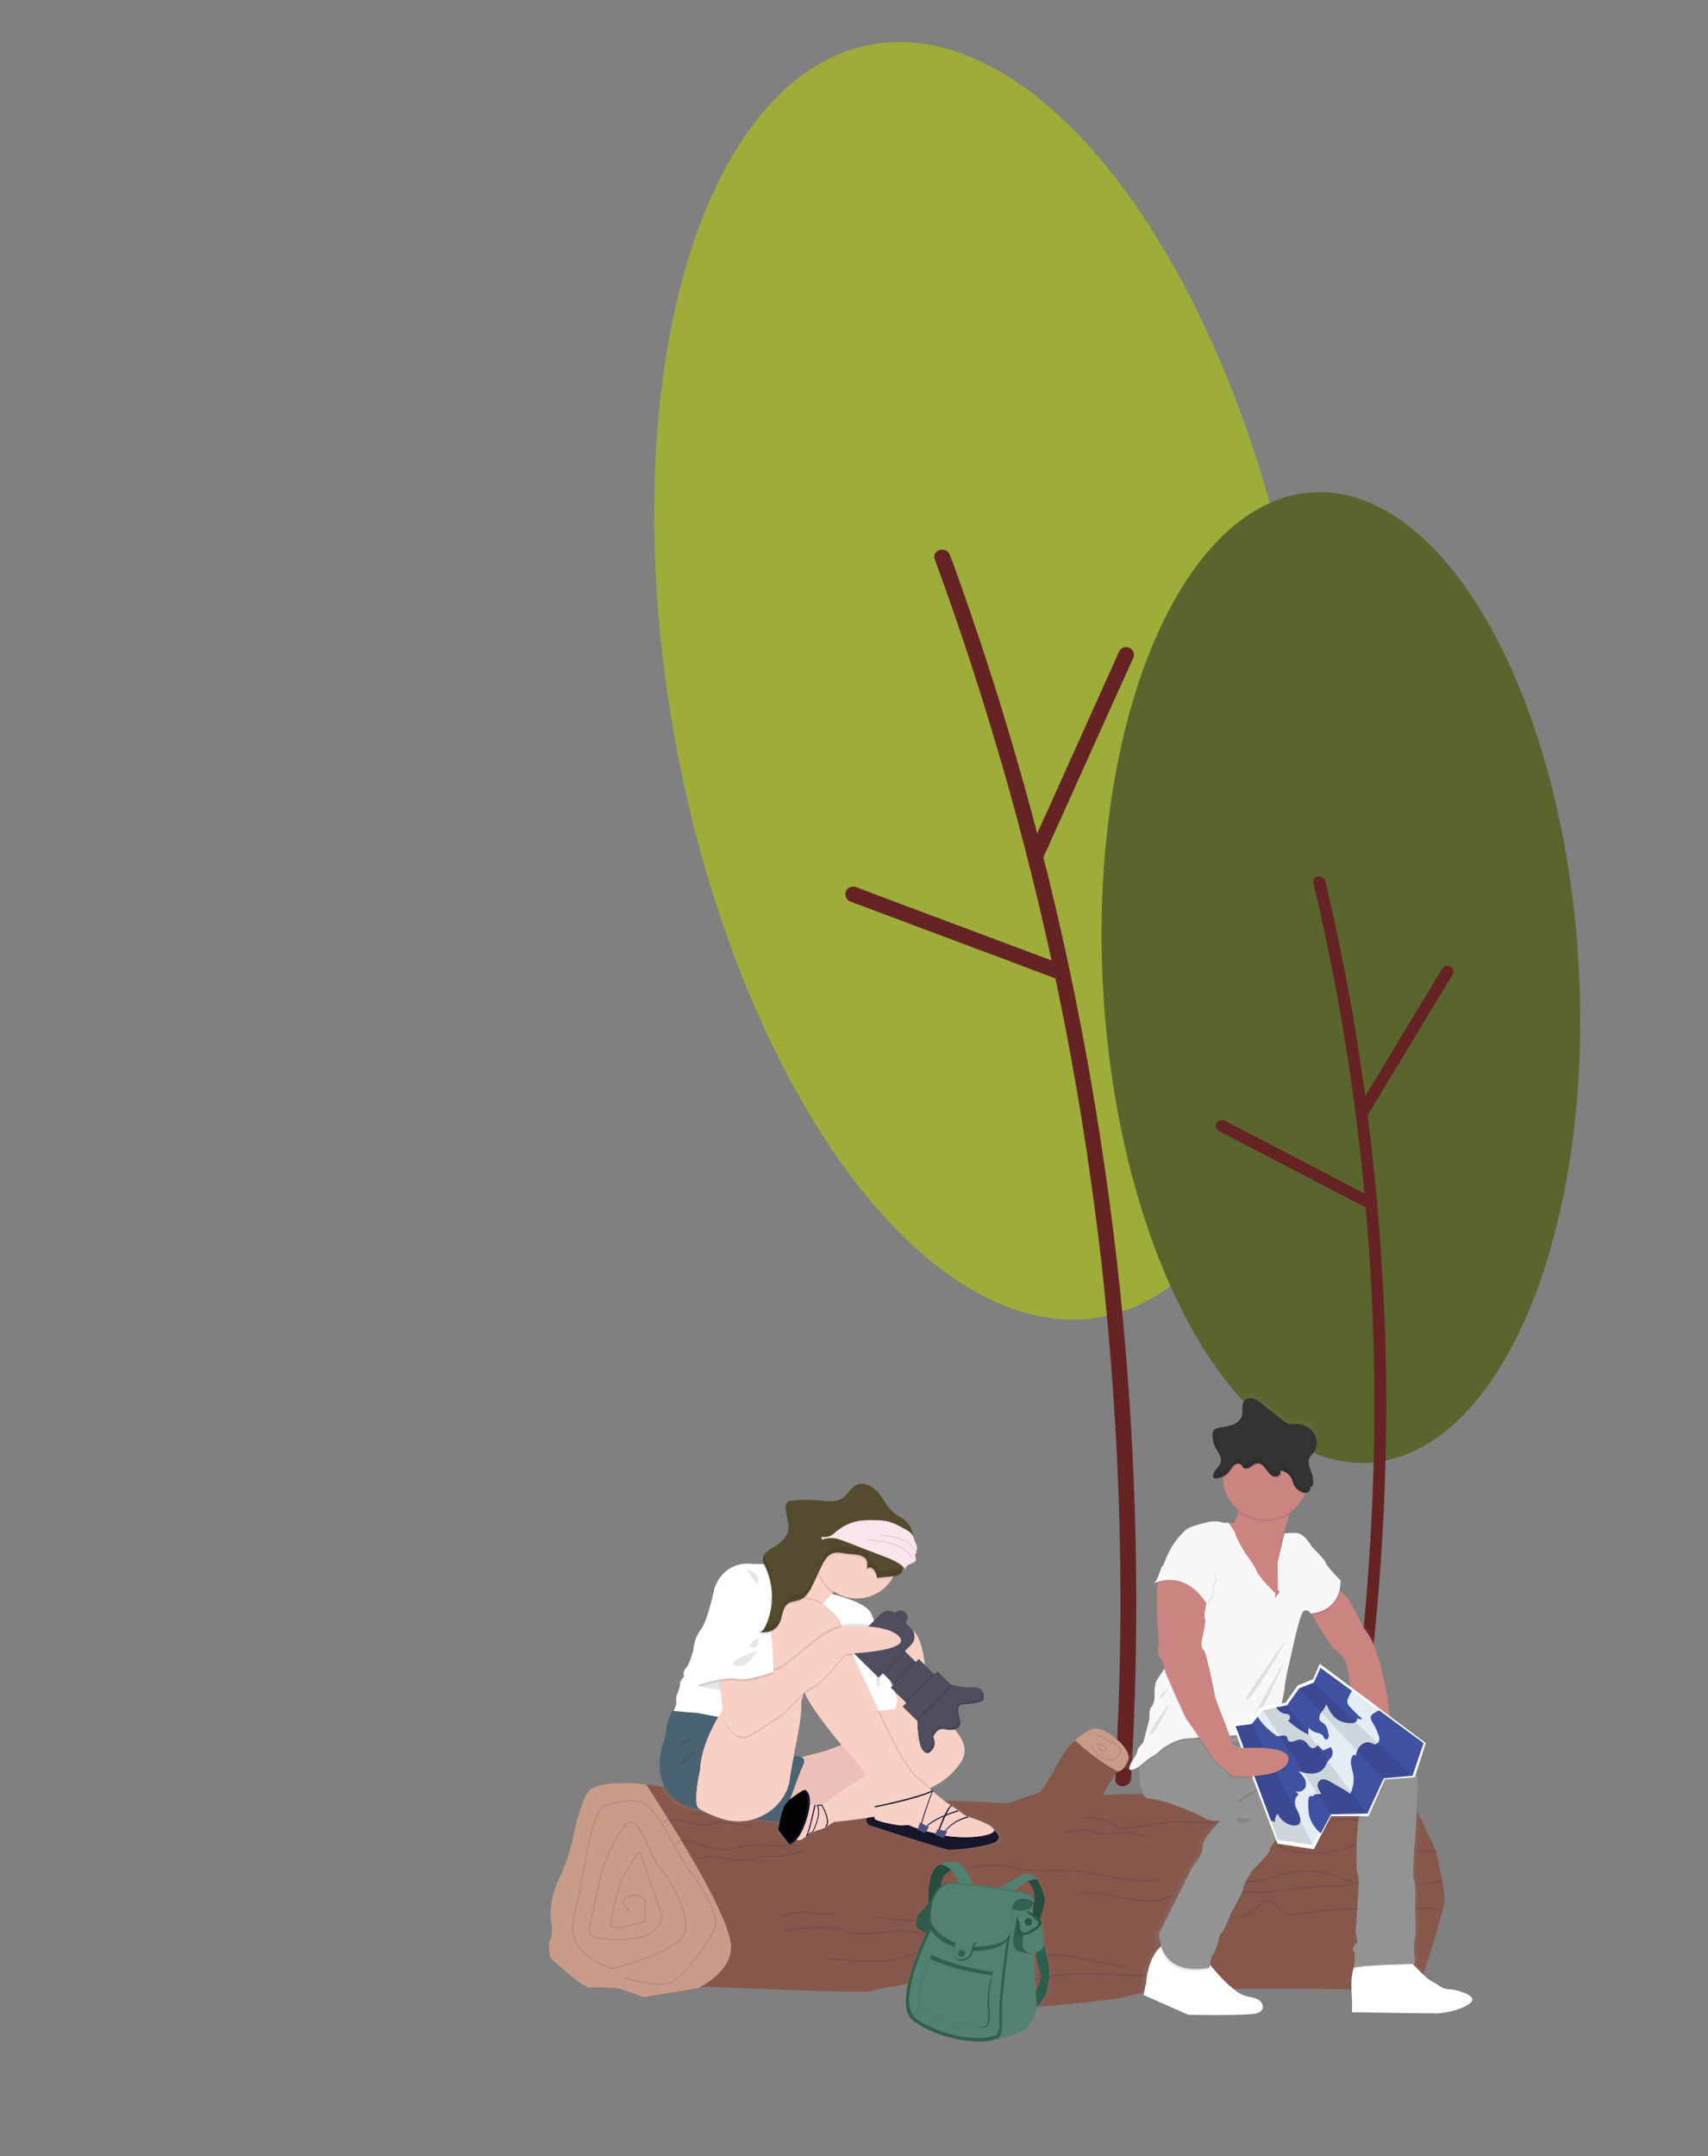 <?xml version="1.0" encoding="utf-8"?>
<!-- Generator: Adobe Illustrator 24.3.0, SVG Export Plug-In . SVG Version: 6.00 Build 0)  -->
<svg version="1.1" id="圖層_1" xmlns="http://www.w3.org/2000/svg" xmlns:xlink="http://www.w3.org/1999/xlink" x="0px" y="0px"
	 viewBox="0 0 465.4 587.2" style="enable-background:new 0 0 465.4 587.2;" xml:space="preserve">
<rect x="0" y="0" width="465.4" height="587.2" fill="#808080" stroke="none"/>
<style type="text/css">
	.st0{fill:#9EAC3A;}
	.st1{fill:#652323;}
	.st2{fill:#5A652D;}
	.st3{fill:#565EA9;}
	.st4{fill:#86584B;}
	.st5{fill:#C89C89;}
	.st6{opacity:0.1;fill:none;stroke:#040000;stroke-width:0.336;stroke-miterlimit:10;enable-background:new    ;}
	.st7{fill:url(#SVGID_1_);}
	.st8{fill:#346251;}
	.st9{fill:#274B3D;}
	.st10{fill:#2F5A4A;}
	.st11{fill:#528171;}
	.st12{fill:#2B5E4C;}
	.st13{fill:#315F4D;}
	.st14{opacity:0.1;fill:#040000;enable-background:new    ;}
	.st15{fill:#335F4F;}
	.st16{fill:#265946;}
	.st17{fill:#315F4E;}
	.st18{opacity:0.1;}
	.st19{fill:#040000;}
	.st20{fill:url(#SVGID_2_);}
	.st21{fill:#FFFFFF;}
	.st22{fill:#949394;}
	.st23{fill:#CC8481;}
	.st24{fill:#F7F7F7;}
	.st25{fill:#333333;}
	.st26{fill:#E4ECF5;}
	.st27{fill:#4051A1;}
	.st28{fill:url(#SVGID_3_);}
	.st29{fill:#15152C;}
	.st30{fill:#F9D0C5;}
	.st31{fill:#EBC1B9;}
	.st32{fill:none;}
	.st33{fill:#4A6373;}
	.st34{fill:#040205;}
	.st35{fill:#141534;}
	.st36{fill:#F5B5B5;}
	.st37{fill:#504F7F;}
	.st38{fill:#4F4E5F;}
	.st39{fill:#554B2E;}
	.st40{fill:#FBE4EA;}
	.st41{fill:#B5811C;}
	.st42{fill:#5B401C;}
	.st43{fill:#D19534;}
	.st44{fill:#D69C22;}
	.st45{fill:#636463;}
	.st46{fill:#3A52A3;}
	.st47{fill:#0F1534;}
	.st48{fill:#CCDAEF;}
	.st49{fill:#F2F9F4;}
	.st50{opacity:5.000000e-02;fill:#040000;enable-background:new    ;}
	.st51{fill:#1F234E;}
	.st52{fill:#1C1636;}
	.st53{fill:#F2F2F2;}
	.st54{fill:#5A2C48;}
	.st55{opacity:0.2;fill:#040000;enable-background:new    ;}
	.st56{fill:#848587;}
	.st57{fill:#2C2E13;}
	.st58{fill:#A2A64A;}
	.st59{fill:#8B8B3D;}
	.st60{fill:#565C2A;}
	.st61{fill:#474D24;}
	.st62{fill:#52504A;}
	.st63{fill:#303030;}
	.st64{fill:#255277;}
	.st65{fill:#5F352B;}
	.st66{fill:#565657;}
	.st67{fill:#856F57;}
	.st68{fill:#E3617E;}
	.st69{fill:#3A2428;}
	.st70{fill:#ECA56C;}
	.st71{fill:#BBCFE4;}
	.st72{fill:#B27574;}
	.st73{fill:#F9D3D8;}
	.st74{fill:#555785;}
	.st75{fill:#C99680;}
	.st76{fill:#9C6E5E;}
	.st77{fill:#E8EAF2;}
	.st78{fill:#EDCCC6;}
	.st79{fill:#F5E1DE;}
	.st80{fill:#FDF9F9;}
	.st81{opacity:0.3;fill:#42312E;enable-background:new    ;}
	.st82{fill:#EAEAEA;}
	.st83{fill:#DEA7B1;}
	.st84{fill:#F6BDC3;}
	.st85{fill:#153159;}
	.st86{fill:#555783;}
	.st87{fill:#CC8386;}
	.st88{fill:#F0EFEF;}
	.st89{fill:#42312E;}
	.st90{opacity:0.2;fill:#FFFFFF;enable-background:new    ;}
	.st91{fill:#F0DBDB;}
</style>
<g>
	
		<ellipse transform="matrix(0.984 -0.177 0.177 0.984 -28.605 50.643)" class="st0" cx="268.8" cy="185.3" rx="86.3" ry="176.1"/>
	<path class="st1" d="M254.7,152.3c7.6,20.6,14.3,41.6,20.3,62.8c5.9,21.2,11,42.6,15.2,64.2c4.2,21.6,7.5,43.4,10,65.2
		c2.4,21.9,4,43.8,4.7,65.8c0.7,22,0.5,44-0.6,66c-0.1,2.7-0.3,5.4-0.4,8.1c-0.2,2.8,4.1,2.7,4.3,0c1.3-22.1,1.7-44.1,1.2-66.3
		c-0.5-22-1.9-43.9-4.1-65.8c-2.3-22-5.4-43.8-9.4-65.6c-4-21.7-8.8-43.3-14.6-64.7c-5.7-21.3-12.3-42.4-19.7-63.3
		c-0.9-2.5-1.8-5.1-2.8-7.6C257.9,148.6,253.8,149.7,254.7,152.3L254.7,152.3z"/>
	<path class="st1" d="M284.3,233.5l19-42.2l5.4-11.9c0.6-1,0.2-2.3-0.8-2.9c-1-0.6-2.3-0.2-2.9,0.8l-19,42.2l-5.4,11.9
		c-0.6,1-0.2,2.3,0.8,2.9C282.4,234.9,283.7,234.5,284.3,233.5L284.3,233.5z"/>
	<path class="st1" d="M288.5,262.3l-43.3-16.2l-12.2-4.6c-1.1-0.3-2.3,0.4-2.6,1.5c-0.3,1.1,0.4,2.3,1.5,2.6l43.3,16.2l12.2,4.6
		c1.1,0.3,2.3-0.4,2.6-1.5C290.3,263.8,289.6,262.7,288.5,262.3L288.5,262.3z"/>
	
		<ellipse transform="matrix(0.998 -5.775697e-02 5.775697e-02 0.998 -14.773 21.552)" class="st2" cx="365.5" cy="266.3" rx="64.9" ry="132.4"/>
	<path class="st1" d="M357.9,240.5c3.8,16.1,7,32.3,9.5,48.7c2.5,16.4,4.3,32.8,5.5,49.3c1.2,16.5,1.7,33.1,1.6,49.6
		c-0.2,16.5-1,33.1-2.4,49.5c-1.5,16.5-3.6,32.9-6.4,49.2c-0.3,2-0.7,4-1.1,6c-0.4,2,2.8,2.4,3.2,0.4c3-16.4,5.3-32.8,6.9-49.4
		c1.6-16.5,2.6-33,2.9-49.5c0.3-16.6,0-33.2-1.1-49.8c-1-16.6-2.7-33.1-5-49.6c-2.3-16.5-5.3-32.8-9-49c-0.4-2-0.9-4-1.4-5.9
		C360.6,238,357.4,238.4,357.9,240.5L357.9,240.5z"/>
	<path class="st1" d="M372.6,303.8l18-29.8l5.1-8.4c0.5-0.7,0.4-1.7-0.3-2.3c-0.7-0.5-1.7-0.4-2.3,0.3l-18,29.8l-5.1,8.4
		c-0.5,0.7-0.4,1.7,0.3,2.3C371.1,304.6,372.1,304.5,372.6,303.8L372.6,303.8z"/>
	<path class="st1" d="M373.1,325.7l-30.9-16.1l-8.7-4.5c-0.8-0.3-1.8,0.1-2.1,0.9c-0.3,0.8,0.1,1.8,0.9,2.1l30.9,16.1l8.7,4.5
		c0.8,0.3,1.8-0.1,2.1-0.9C374.3,326.9,373.9,326,373.1,325.7L373.1,325.7z"/>
</g>
<g>
	<path class="st3" d="M154.9,519.6c0,0,6.5-1,10.4,3.5c0,0-2.8,2.2-9-0.9L154.9,519.6z"/>
	<path class="st3" d="M173.1,504.8c0,0,3.1-0.5,4.9,1.7c0,0-1.3,1.1-4.2-0.4L173.1,504.8z"/>
	<path class="st3" d="M172.8,504.8c0,0-1.9,2.4-1,5.1c0,0,1.6-0.6,1.8-3.9L172.8,504.8z"/>
	<path class="st3" d="M171,500.9c0,0,1.2-2.2,6.1,0.9c0,0-0.7,1.5-2.8,1.4C172.2,503,171.6,502,171,500.9z"/>
	<path class="st3" d="M170.7,500.7c0,0-2.5-0.3-2.8,5.5c0,0,1.6,0.3,2.7-1.5C171.8,502.9,171.3,501.8,170.7,500.7z"/>
	<path class="st3" d="M169.2,496.1c0,0,1.4-3.9,6.6-1.1c0,0-1.2,3.6-6.1,2.5L169.2,496.1z"/>
	<path class="st3" d="M167.6,490.2c0,0,2.7-4,7.4-0.3c0,0-1.7,3.7-7.1,1.7L167.6,490.2z"/>
	<path class="st3" d="M169.1,496c0,0-3.6-2.2-5.9,3.2c0,0,3.2,2.1,6.3-1.8L169.1,496z"/>
	<path class="st3" d="M167.5,489.9c0,0-4.4-2-6.5,3.7c0,0,3.4,2.3,6.9-2.2L167.5,489.9z"/>
	<path class="st4" d="M393.6,517.9c-0.4,2.6-3,11.1-3,11.1s-3.8,12.8-4.9,13c-1.1,0.2-51.2-1.1-53.3,0c-2.1,1.1-14.3,0-14.3,0
		s-7.5,0.6-11.1,1.7s-23.2,2.8-24.2,2.8s-9.6-3.4-11.1-3s-10.7-1.1-12.8-0.4s-10.9-3.4-12.2-2.8c-1.3,0.6-7.3,1.1-9,1.9
		c-1.7,0.9-45-1.3-45.8-1.1c-0.1,0-0.7,0.1-1.4,0.3c-4,0.7-15,2.5-15,2.5l-6.8-2.4c0,0-6-0.4-7.9-0.2c-1.9,0.2-10.7-8.1-10.7-8.1
		s-0.9-4.1,0-5.1c0.9-1.1,0-6.4,0-6.4c0-3.5,0.8-7,2.4-10.2c2.6-5.1,4.1-12.6,4.1-12.6s1.9-9.4,4.3-11.5c2.4-2.1,10.9-2.1,14.9-1.5
		l0.4,0.1c5.4,0.8,38.1,4.2,41.2,4c3.2-0.2,14.9,0.4,16.6-0.2s40.7,1.3,40.7,1.3s6.6-2.4,8.2-2.8c1.6-0.4,6.9-11.7,8.6-13
		c0.5-0.4,1-0.8,1.5-1.2c1.3-1.2,2.7-2.2,4.3-3c3.2-1.7,11.5,5.3,10.2,8.3c-1.1,2.7-2,2.8-2.7,3.1c-0.1,0-0.2,0.1-0.3,0.1
		c-0.9,0.4-4,6.2-4,6.2s42-1.1,46.7-1.5s18.8,0,20.3-1.1c1.5-1.1,16.2,1.9,16.2,1.9l7.7,16.2C391.2,504.3,394,515.3,393.6,517.9z"/>
	<path class="st5" d="M190.4,541.4c-4,0.7-15,2.5-15,2.5l-6.8-2.4c0,0-6-0.4-7.9-0.2c-1.9,0.2-10.7-8.1-10.7-8.1s-0.9-4.1,0-5.1
		c0.9-1.1,0-6.4,0-6.4c0-3.5,0.8-7,2.4-10.2c2.6-5.1,4.1-12.6,4.1-12.6s1.9-9.4,4.3-11.5c2.4-2.1,10.9-2.1,14.9-1.5l0.4,0.1
		c8.6,13.2,22.7,36,23.1,43.9C199.4,534.9,195.2,538.7,190.4,541.4z"/>
	<path class="st6" d="M228.1,520.8c0,0-2.8,0.8-6.8,0.1s-9.2,1.1-9.2,1.1"/>
	<path class="st6" d="M238.6,522c0,0,3.2,0.9,11.7,1.1c8.5,0.2,9.6-0.6,13.4,0c3.8,0.6,7.9,1.1,7.9,1.1"/>
	<path class="st6" d="M213.4,525.8c0,0,11.7-2.1,16.8,0c5.1,2.1,15.1-0.6,16.6,0c1.5,0.6,9.2,0.8,11.5,0.8c2.3,0,3.8,0.6,6.8,0
		c3-0.6,14.9,0.3,14.9,0.3"/>
	<path class="st6" d="M265,508.6c0,0,6.2-1.6,10.9,0c4.7,1.6,14.1,0.3,19,1.2c4.9,0.9,19.2,3.6,20.7,1.9"/>
	<path class="st6" d="M293.6,516c0,0,4.3-1.1,8.3,0c4.1,1.1,11.5,2.1,13.6,1.5c2.7-0.8,5.5-1.5,8.3-2c3.4-0.6,12.6-4,16-3.2
		c3.4,0.7,7.5-1.5,11.1-2.2c3.6-0.7,5.3-0.8,9.8,0c4.5,0.8,6.8,2.9,7.5,2.2"/>
	<path class="st6" d="M347.5,502.6c0.6-0.4,3.6,1.9,9.8,2.1c6.2,0.2,11.9-2.2,11.9-2.2s-0.6-0.7,3.2,0c3.8,0.7,18.8,1.8,18.8,1.8"/>
	<path class="st6" d="M373.5,496.4c0,0-7.7-2.1-10.9,0c-3.2,2.1-6.6,0.2-7.7,0c-1.1-0.2-10.5-0.2-13.2-0.9c-2.8-0.8-10.9,1-10.9,1
		s-10.2-0.6-13.8-0.1c-3.6,0.5-11.9,2.3-12.6,1.1c-0.6-1.2-7.5-3.3-9.8-2.1"/>
	<path class="st6" d="M290.3,498.9c0,0,5.9-1.1,7.8,0s8.7,0,8.7,0s5.5,1.1,6.4,1.5"/>
	<path class="st6" d="M350.7,493.4c0,0,2.6-0.9,8.1,0c3.5,0.5,7.1,0.4,10.6-0.4c0,0,5.7-0.5,8.4,0.7c2.8,1.2,8.2-0.4,8.2-0.4"/>
	<path class="st6" d="M190.4,506.2c0,0,1.7-1.3,7.9,0c6.2,1.3,9.2-0.6,9.2-0.6s-2.6-0.1,3,0c5.5,0.1,8.5-2.2,8.5-2.2"/>
	<path class="st6" d="M184.6,502.2c0,0-0.2-2.3,5.8,0s9.4,1.3,9.4,1.3c2.5-0.9,5.1-1.2,7.7-1c4.3,0.3,10,0,10,0"/>
	<path class="st6" d="M180.6,496.3c0,0,1.3-1.5,7,0s7.7,0,7.7,0s5.8,0.1,9.4,1.4"/>
	<path class="st6" d="M188,494.1c0,0,1.7-0.1,5.8,0c4.1,0.1,8.3,0,8.3,0"/>
	<path class="st6" d="M171.8,520.8c0,0-3.2-2.6-1.1-4.1s5.1,0.2,5.1,1v5.4c0,0-9.4,3.4-9.4,1.1s2.8-13.3,3.8-14
		c1.1-0.7,3.6-7.5,4.5-5c0.9,2.4,5.8,16.9,5.8,16.9c-0.7,2.2-2.2,3.9-4.3,4.9c-3.4,1.7-15.8,1.8-15.6-1s3.6-17.3,3.6-17.3
		s5.8-15.6,9-11.9c3.2,3.7,4.7,10.2,7.3,12.8c2.5,2.6,8.1,12.7,5.8,17.4s-19.2,9.1-19.2,9.1s-13.4-3.2-10.7-14.1
		c2.8-10.9,4.5-29.2,8.5-30.3c4.1-1.1,8.1-2.4,11.5,0c3.4,2.4,10.2,16.7,11.5,17.8c1.3,1.1,8.3,11.8,7,15.3
		c-1.3,3.5-8.5,13.7-12.4,15.2c-3.8,1.5-12.8-1.5-12.8-1.5"/>
	<path class="st6" d="M328.1,522c0,0,8.1-0.2,10,0c1.9,0.2,5.8-4.9,7.9-4.3s3,4.4,6.8,3.7c3.8-0.7,13.6-1.6,13.6-1.6s5.3,0.4,9,0
		c3.6-0.4,6.4,0,8.3,0c1.9,0,7.5,0,7.5,0l1.7,1"/>
	<path class="st6" d="M334.1,515.4c2.7-0.2,5.4-0.2,8.1,0c3.6,0.3,15.4-2.1,20.5-1.8c5.1,0.3,7.7-1.6,10-1.3
		c2.3,0.3,4.1,1.6,7.7,1.6c3.6,0,12.6-1.6,12.6-1.6"/>
	<path class="st6" d="M225.8,533.3c0,0,14.9,1.9,19.8,0s7.5-2.6,10.9-1.9s2.4-1.8,8.5-0.2c6.2,1.5,17.1,2.3,19.8,1.3
		c2.8-1,22.2,3.3,22.2,3.3"/>
	<path class="st6" d="M249.9,537.3c0,0,6.2,0.6,10.2,1.1c4.1,0.4,22.6,1.9,26.4,0s27.7-0.1,27.7-0.1s5.3,0.4,8.5,0
		c3.2-0.4,11.3-1,11.3-1"/>
	<path class="st5" d="M307.4,479.3c-1.1,2.7-2,2.8-2.7,3.1c-3.9-1.7-8.8-5.8-11.8-8.4c1.3-1.2,2.7-2.2,4.3-3
		C300.4,469.3,308.7,476.3,307.4,479.3z"/>
	<path class="st6" d="M297.1,475.3c0,0,2.5,4.2,5,4c2.5-0.2,3.8-2.1,3-3.3c-0.8-1.2-6.1-3.5-6.1-3.5"/>
	<path class="st6" d="M298.9,474.8c0,0,1.3,3,2.3,1.8S298.9,474.8,298.9,474.8z"/>
	
		<linearGradient id="SVGID_1_" gradientUnits="userSpaceOnUse" x1="311.058" y1="461.65" x2="311.058" y2="510.985" gradientTransform="matrix(1 0 0 -1 -44.68 1017.83)">
		<stop  offset="0" style="stop-color:#7F8080;stop-opacity:0.25"/>
		<stop  offset="0.54" style="stop-color:#7F8080;stop-opacity:0.12"/>
		<stop  offset="1" style="stop-color:#7F8080;stop-opacity:0.1"/>
	</linearGradient>
	<path class="st7" d="M286.1,533.8c0,0-0.7-2.7-1.3-5.4c-0.1-1.7-0.4-3.8-0.5-4.7c0,0,0-0.1,0-0.1c0-0.4-0.1-0.7-0.4-1
		c0.3-1,1.6-4.7,1.3-5.7c-0.3-1.2-1.2-4.2-2.3-5.2c-0.4-0.5-0.9-0.9-1.5-1.2c-1.1-0.4-2.3-0.3-3.3,0.3l-5.7,3.2
		c-2.3-0.3-4.1-0.6-4.1-0.6s-1.4-0.2-3.2-0.3c-0.6-1.3-2.4-5.3-4.2-5.9c-2-0.7-4.4,0.2-4.9,0.5l0,0h0l-0.1,0l0,0
		c-3.7,1.7-3.3,9-3.1,10.6c-0.7,0.9-1.4,1.7-2.2,2.5c-1.3,1.1-1.7,4.1-0.5,4.7c0.6,0.3,1.4,0.6,2.1,0.9c-3.2,6.8-8.7,20.3-3.8,24.1
		c6.6,5.2,19.1,6.9,23.3,5.2c0.1,0,0.2,0,0.3,0c0,0,6.9-1.6,8.5-3.5c1.2-1.5,2-3.3,2.4-5.2c1.7-1.5,2.8-3.5,3.2-5.7
		C286.9,536.9,286.1,533.8,286.1,533.8z M281.8,519l0.2-0.8c0.1,0.1,0.2,0.1,0.3,0.2c0,0.2-0.1,0.5-0.1,0.7l-0.3,1.6L281.8,519z
		 M280.5,512.2c0.3,0.2,2.2,1.6,1.9,5.3c0-0.1-0.1-0.3-0.1-0.4c-0.1-0.5-0.5-1.2-1.8-1.7c-1.1-0.3-2.3-0.6-3.4-0.8
		C278,513.6,279.2,512.8,280.5,512.2z M261.1,512.6c-1.5-0.1-2.7-0.2-2.8-0.1h0c-0.2,0-0.4,0-0.6,0.1c-0.6,0.1-1.1,0.4-1.6,0.7
		c0.7-3.8,2.6-4.1,3.1-4.1C260,510.2,260.6,511.4,261.1,512.6L261.1,512.6z M282.6,542.6c-0.2-3.1-0.4-7.9-0.5-10.7l0.2,0
		c0.2,0,0.4-0.1,0.6-0.1c0.2,1.8,0.5,4,1.1,5.4C284.7,538.9,283.5,541.2,282.6,542.6L282.6,542.6z"/>
	<polygon class="st8" points="281.3,517.3 277.4,516.1 273.3,517.6 273,520.2 275,521.6 278.3,521.5 281.2,520.1 281.6,517.6 	"/>
	<path class="st9" d="M253.1,518.6c0,0-1-9,3.1-10.9c0,0,2.2,0.1,3.2,1.7c0,0-3-0.2-3.3,6.2L253.1,518.6z"/>
	<path class="st10" d="M255.3,515.4c0,0-3.2,4.3-4.5,5.4s-1.6,4-0.5,4.6c1.2,0.6,3.4,1.5,3.4,1.5L255.3,515.4z"/>
	<path class="st11" d="M265.3,513.6c0,0-2.1-5.5-4.3-6.3s-4.9,0.5-4.9,0.5s3.2-0.3,5.2,5.4L265.3,513.6z"/>
	<path class="st9" d="M283.3,522.9c0,0,1.6-4.7,1.4-5.9c-0.3-1.2-1.2-4.2-2.3-5.2c-1.1-1-2.4,0.6-2.4,0.6s2.8,1.7,1.6,6.8l-0.4,2.3
		L283.3,522.9z"/>
	<path class="st11" d="M271.4,514.6l6.4-3.7c1-0.6,2.1-0.7,3.2-0.3c0.6,0.2,1.1,0.6,1.4,1.2c0,0-3.1-0.2-6.5,3.9L271.4,514.6z"/>
	<path class="st12" d="M282.1,528.5c0,0,0.2,5.8,1.3,8.6c1.1,2.8-2.3,6.7-2.3,6.7l0.6,3.4c0,0,2.9-1.9,3.8-6.1s0-7.3,0-7.3
		s-2.4-9.5-2-10.5C283.9,522.3,282.1,528.5,282.1,528.5z"/>
	<path class="st11" d="M281.3,518.3c0,0,0.5,3-5.5,1.7l-4,35.4c0,0,6.7-1.6,8.3-3.5c1.6-1.8,2.7-5.3,2.4-6.6
		c-0.4-1.3-0.8-15.6-0.8-15.6L281.3,518.3z"/>
	<path class="st13" d="M254.4,522.3c0,0-12.1,22.8-5.7,27.9c6.5,5.1,18.5,6.9,22.7,5.1c0,0,1.9,0.5,1.6-5.5
		c-0.3-6,2.2-22.7,2.2-22.7L254.4,522.3z"/>
	<path class="st11" d="M254.8,523.3c0,0-11.4,21.4-5.3,26.3c6.1,4.8,17.4,6.5,21.3,4.8c0,0,1.8,0.5,1.5-5.1
		c-0.3-5.6,2.1-21.3,2.1-21.3L254.8,523.3z"/>
	<path class="st14" d="M281.1,532.1c-0.5,0.3-3.1-0.5-3.1-0.5c-2.9-0.2-1.9-5.2-1.3-7.1c0.1-0.5,0.2-0.8,0.2-0.8
		c1.3,1.7,3.8,1,3.8,1s0.1,0.6,0.2,1.3C281,528.1,281.4,531.9,281.1,532.1z"/>
	<path class="st15" d="M281.2,531.9c-0.5,0.3-3.1-0.5-3.1-0.5c-2.9-0.2-1.9-5.2-1.3-7.1c0.1-0.5,0.2-0.8,0.2-0.8
		c1.3,1.7,3.8,1,3.8,1s0.1,0.6,0.2,1.3C281.1,528,281.5,531.7,281.2,531.9z"/>
	<path class="st14" d="M280.9,525.9c-1.3-0.2-3.3-1.1-4.2-1.5c0.1-0.5,0.2-0.8,0.2-0.8c1.3,1.7,3.8,1,3.8,1S280.8,525.1,280.9,525.9
		z"/>
	<path class="st11" d="M279.6,524.3c0,0-3.3,8.5,2.2,7.5c0,0,2.6-0.3,2.6-2.2c0-2-0.6-6.3-0.6-6.3L279.6,524.3z"/>
	<path class="st14" d="M277.1,522.2c0,0-1.7,6.9,3.7,4.3s1.9-4.3,1.9-4.3l-2.5-1.7L277.1,522.2z"/>
	<path class="st16" d="M277.1,522.1c0,0-1.7,6.9,3.7,4.3c5.3-2.6,1.9-4.3,1.9-4.3l-2.5-1.7L277.1,522.1z"/>
	<path class="st14" d="M278.2,521.2c0,0-1.5,0.4-0.7,1.9c0.4,0.7,0.5,1.4,0.5,2.2c0,0.5,0.3,1,0.8,1.1c0.5,0.1,1.3,0,2.3-0.9
		c0,0,2-0.7,1.8-1.7s-3.4-3.1-3.4-3.1L278.2,521.2z"/>
	<path class="st11" d="M278.2,521.1c0,0-1.5,0.4-0.7,1.9c0.4,0.7,0.5,1.4,0.5,2.2c0,0.5,0.3,1,0.8,1.1c0.5,0.1,1.3,0,2.3-0.9
		c0,0,2-0.7,1.8-1.7s-3.4-3.1-3.4-3.1L278.2,521.1z"/>
	<circle class="st14" cx="280.2" cy="523.5" r="1"/>
	<circle class="st16" cx="280.2" cy="523.4" r="1"/>
	<path class="st14" d="M267.9,513.8c0,0-9.6-1.2-10-0.8c0,0-5.1,0.9-5.1,10.3c0,0-0.1,5.4,10.3,8.1c0,0,8.4,0.7,11.1-2.6
		c2.7-3.3,1.4-8.9,1.4-8.9s1.1-4.3,6.2-1.3c0,0,0.5-1.7-1.8-2.5S267.9,513.8,267.9,513.8z"/>
	<path class="st13" d="M267.9,513.6c0,0-9.6-1.2-10-0.8c0,0-5.1,0.9-5.1,10.3c0,0-0.1,5.4,10.3,8.1c0,0,8.4,0.7,11.1-2.6
		s1.4-8.9,1.4-8.9s1.1-4.3,6.2-1.3c0,0,0.5-1.7-1.8-2.5C277.8,515,267.9,513.6,267.9,513.6z"/>
	<path class="st14" d="M268.2,513.7c0,0-9.3-1.1-9.7-0.8c0,0-4.9,0.8-4.9,9.7c0,0-0.1,5.1,10.1,7.6c0,0,8.2,0.7,10.8-2.4
		s1.3-8.4,1.3-8.4s1.1-4,6-1.2c0,0,0.5-1.6-1.7-2.4S268.2,513.7,268.2,513.7z"/>
	<path class="st11" d="M268.2,513.6c0,0-9.3-1.1-9.7-0.8c0,0-4.9,0.8-4.9,9.7c0,0-0.1,5.1,10.1,7.6c0,0,8.2,0.7,10.8-2.4
		s1.3-8.4,1.3-8.4s1.1-4,6-1.2c0,0,0.5-1.6-1.7-2.4S268.2,513.6,268.2,513.6z"/>
	<path class="st17" d="M263.6,528.2c0,0-2.5-1.2-2.7,1c0,0-0.9,2.2-0.9,2.4c0,0.3,0.1,2.5,2.1,2.4c1.1,0,2.1-0.6,2.7-1.6
		c0,0,0.4-2.4,1-2.9c0.6-0.5-0.4-1-0.8-1C264.5,528.5,264,528.4,263.6,528.2z"/>
	<path class="st14" d="M263.2,527.9c0,0-2.5-1.2-2.7,1c0,0-0.9,2.2-0.9,2.4c0,0.3,0.1,2.5,2.1,2.4c1.1,0,2.1-0.6,2.7-1.6
		c0,0,0.4-2.4,1-2.9c0.6-0.5-0.4-1-0.8-1C264.1,528.1,263.7,528,263.2,527.9z"/>
	<path class="st11" d="M263.3,527.8c0,0-2.5-1.2-2.7,1c0,0-0.9,2.2-0.9,2.4c0,0.3,0.1,2.5,2.1,2.4c1.1,0,2.1-0.6,2.7-1.6
		c0,0,0.4-2.4,1-2.9c0.6-0.5-0.4-1-0.8-1C264.2,528,263.8,527.9,263.3,527.8z"/>
	<circle class="st14" cx="262" cy="532" r="0.9"/>
	<circle class="st17" cx="262" cy="532" r="0.9"/>
	<path class="st13" d="M270.6,537c0,0-9.9-1.2-16.9-4.7c0,0-5.5,13.8-1.1,15.7c4.4,1.9,13.4,5,16,4c0,0,1.5,0.2,1-4.8
		C269.1,542.1,270.6,537,270.6,537z"/>
	<path class="st14" d="M270,537.9c0,0-9.9-1.1-16.9-4.5c0,0-5.5,13-1.1,14.8c4.4,1.8,13.4,4.7,16,3.7c0,0,1.5,0.2,1-4.5
		C268.5,542.8,270,537.9,270,537.9z"/>
	<path class="st11" d="M270.2,537.9c0,0-9.9-1.1-16.9-4.5c0,0-5.5,13-1.1,14.8s13.4,4.7,16,3.7c0,0,1.5,0.2,1-4.5
		C268.7,542.7,270.2,537.9,270.2,537.9z"/>
	<g class="st18">
		<path class="st19" d="M280,515.6c-2.2-0.8-11.8-2.1-11.8-2.1s-9.3-1.1-9.7-0.8c0,0-2.4,0.4-3.8,3.7c1.5-2.9,3.7-3.3,3.7-3.3
			c0.5-0.3,9.7,0.8,9.7,0.8s9.6,1.3,11.8,2.1c1.5,0.5,1.8,1.4,1.8,1.9l0.1,0.1C281.7,518,282.3,516.4,280,515.6z"/>
		<path class="st19" d="M275.8,519c-0.1,0.2-0.2,0.4-0.3,0.6c0,0,0.9,3.8-0.4,6.8c1.6-3.1,0.5-7.2,0.5-7.2
			C275.8,519.1,275.8,519,275.8,519z"/>
	</g>
	
		<linearGradient id="SVGID_2_" gradientUnits="userSpaceOnUse" x1="399.315" y1="469.045" x2="399.315" y2="638.475" gradientTransform="matrix(1 0 0 -1 -44.68 1017.83)">
		<stop  offset="0" style="stop-color:#7F8080;stop-opacity:0.25"/>
		<stop  offset="0.54" style="stop-color:#7F8080;stop-opacity:0.12"/>
		<stop  offset="1" style="stop-color:#7F8080;stop-opacity:0.1"/>
	</linearGradient>
	<path class="st20" d="M395.7,541.6c-1.9-0.1-2-0.8-4.5-2.1c-1.4-0.7-3.5-2.8-5.1-4.5l-0.4-0.4h0.7c0,0-0.6-5.4-0.1-6.7
		s0.1-8.9,0.1-8.9s0.3-5.8-0.3-7.2c-0.6-1.4,0.2-10,0.2-10s0.6-5.2,0.7-15.7c0.1-10.5-6.1-10.8-6.1-10.8s-0.8-0.1-2.1-0.2l-0.4,0
		c0.8-1.7,1.3-3,1.3-3s-1-9.8-1.3-11.5c-0.3-1.7-1.9-8.7-1.9-8.7s-1.2-3-1.9-5.1s-2.7-4.5-2.7-4.5s-3.7-7.3-4.7-8.4
		c-0.5-0.5-1.1-1.1-1.7-1.7l-0.3-0.3c0.2-0.8,0.2-1.5,0.2-2.3c0,0-3.9-3.8-4.1-4.8c-0.3-1-3.9-4.5-3.9-4.5s-2.1-3.8-4.4-3.9
		c-1.1-0.1-2.2,0-3.3,0.1c0.5-1.8,1-3.6,1.6-5.2c0.1-0.2,0.1-0.3,0.2-0.5c1.9-1.3,3.3-3,4.2-5.1c0-0.1,0.1-0.2,0.1-0.3h0.1
		c0.1,0,0.2,0,0.3,0c0.8-0.1,1.4-1,1.1-1.7c0,0.1,0.1,0.1,0.2,0.1c0.3,0,0.6-0.4,0.6-0.7c0-0.1,0-0.1,0-0.2l0-0.2c0-0.1,0-0.1,0-0.2
		s0-0.1,0-0.2c0-0.1,0-0.1,0-0.2c0-0.1,0-0.1,0-0.2c0-0.1,0-0.1,0-0.2c0-0.1,0-0.2,0-0.3c0,0,0-0.1,0-0.1l0,0c0-0.4-0.1-0.7-0.2-1.1
		c-0.4-1.3-1.2-2.5-0.9-3.8c0,0,0,0,0,0l0,0c0.3-1,1.1-1.7,1.6-2.6c0.1-0.1,0.1-0.2,0.1-0.3l0,0c0-0.1,0.1-0.1,0.1-0.2
		c0-0.1,0-0.1,0.1-0.1c0,0,0-0.1,0.1-0.2c0-0.1,0-0.1,0.1-0.2s0-0.1,0-0.2c0-0.1,0-0.1,0-0.2c0-0.1,0-0.1,0-0.1s0-0.1,0-0.2
		c0-0.1,0-0.1,0-0.1c0,0,0-0.2,0-0.2v-0.1c0-0.1,0-0.2,0-0.3c0,0,0-0.1,0-0.1c0-0.1,0-0.2,0-0.3c0,0,0,0,0,0l0,0
		c-0.1-0.9-0.5-1.7-1-2.4c-1.2-1.4-3-2.2-4.9-2.1c-0.5,0.1-1,0.1-1.6,0c-0.9-0.1-1.6-0.7-2.3-1.2l-5.8-4.4c-0.6-0.6-1.4-1-2.2-1.3
		c-0.8-0.2-1.8-0.2-2.4,0.4c-1.1,1.1-0.4,2.9-0.8,4.3c-0.4,1.2-1.6,2.1-2.8,2.5c-1.2,0.4-2.6,0.5-3.9,0.8c-0.4,0.1-0.7,0.2-1,0.5
		c-0.3,0.4-0.5,0.9-0.5,1.4c0,1.3,0.3,2.5,0.9,3.7c0.2,0.5,0.5,0.9,0.8,1.4c0,0,0,0.1,0.1,0.1c0,0,0.1,0.1,0.1,0.2
		c0,0.1,0.1,0.2,0.1,0.3l0.1,0.1l0.1,0.2l0,0.1c0,0.1,0,0.1,0.1,0.2c0.1,0.4,0.1,0.9,0,1.3c-0.2,0.7-0.8,1.3-1.3,1.9
		c-0.4,0.4-0.7,1-0.8,1.6l0,0c0,0.1,0,0.3,0,0.4c0,0,0,0,0,0.1c0,0,0,0.1,0,0.1c0,0,0,0,0,0.1c0,0,0,0,0,0.1c0,0,0.1,0.1,0.1,0.1
		l0.1,0c0,0,0.1,0,0.1,0.1c0,0,0,0,0.1,0c0,0,0.1,0,0.1,0h0c0.1,0,0.1,0,0.2,0h0.1c0.1,0,0.1,0,0.2,0h0.1c0.1,0,0.2,0,0.3-0.1
		c0.4-0.1,0.8-0.3,1.1-0.4c0,0,0,0.1,0,0.1c0,0,0,0.1,0,0.2c0,1.3,0.3,2.6,0.7,3.9c0.7,1.9,2,3.6,3.6,4.9c0,0.1,0,0.2-0.1,0.3
		c-0.3,1.6-1,3.3-1.5,3.1c-0.4-0.1-0.8-0.1-1.3-0.1h-0.4l0,0c-0.4,0-0.8,0-1.2,0c-0.2,0-0.3,0-0.5-0.1c-1.1-0.3-2.3-0.4-3.4-0.2
		c-2.4,0.5-6,1.4-7,2.4c-1.5,1.6-3.7,3.2-6.2,10c0,0-1.2,4.1-2.2,4.7c0.2-0.1,0.4-0.2,0.7-0.3c-0.1,0.2-0.3,0.4-0.5,0.6
		c0.3-0.2,0.7-0.3,1.1-0.5c-0.7,4.4,0.4,17,0.4,17s-0.9,2.2,0.3,3.5c0.7,0.8,1.1,2,1.3,2.8l-0.2,0.3l0,0c-0.6,1-1.4,2.2-2,2.9
		c-1,1.2-0.7,5.1-0.7,5.1s-0.2,1.8-0.9,2.5s-0.6,3.2-0.6,3.2l-1.8,6.6c0,0-1.7,1.5-1.7,2.2c0,0.7-1.3,2.6-1.3,2.6s-2,3.3,0,2.8
		c0.7-0.2,1.4-0.6,2-1v0.1c0,0.1,0,0.2,0,0.4c-0.1,3.5,0.3,8.5,2.9,8.5c4.1,0,14.5,4.8,14.5,4.8c2.1,1.6,5,1.1,5,1.1
		s-5.1,5.1-4.9,7.2c0.1,2.1-2.9,5.6-2.9,5.6l-9.3,18.2c0.1,1.3,0.3,2.5,0.7,3.7l-0.1,0.1c-3.6,3.3-3.9,9.8-3.9,9.8l-0.8,3.3
		l12.5,5.5c0,0,16.2,0.3,19-0.4c2.8-0.7,2.2-3.9-1.5-4.5c-3.7-0.6-4.6-2.2-5.8-3c-0.8-0.5-3.8-3.8-5.6-5.8l-0.1-0.1l0.4-2.4
		c0.8-0.4,2.1-4.5,2.1-4.5s0-1.6,0.8-2.1c0.8-0.5,2.5-5.4,2.5-5.4s3.7-6.2,3.5-7c-0.2-0.8,2.7-4.9,2.7-4.9s4.9-4.7,4.7-5.6
		c-0.2-0.8,3.9-5.2,3.9-5.2c1.5-1.1,2.7-2.6,3.6-4.2l1.2-0.2c5.4-0.9,14.4-2.5,15.4-2.9c1.4-0.6,1.1,2.1,0.6,4.4s-1,13.4-0.3,14.8
		c0.6,1.4,0.3,3.7,0.3,3.7l-0.8,12.4l0.5,2.6c0,0-1.9,1.5-1.1,2.4c0.8,0.9,0.1,4.7,0.1,4.7c0.1,0,0.1,0,0.2-0.1
		c-0.1,0.1-0.1,0.3-0.2,0.5c-1.1,3-0.5,8-0.5,8v3.9c0,0,19,0.3,23.2,0.3c4.2,0,10-2,10.3-3.7C402.8,543,397.6,541.6,395.7,541.6z
		 M341.6,471l-1.2,0.1C340.7,471.1,341.2,471,341.6,471z M349.2,419c0.2-0.8,0.4-1.6,0.6-2.5L349.2,419z M351.5,472.9
		c-1.2,0.5-2.5,0.5-3.7,0l0,0c0,0,0.1-4.7,0.6-6.7c0.6-2,1.3-5.6,1.3-5.6s0.6-4.9,1.2-7.2c0.6-2.2,3-14.7,4.3-15.5
		c1.2-0.8,1.9,0.6,1.9,0.6s0.2,0,0.5,0c0.1,0.1,0.1,0.3,0.2,0.4c1.5,3,5.8,9,5.8,9c1.3,0.8,2.4,1.9,3.2,3.1c1.2,2,1.5,6.6,1.5,6.6
		s2.6,10.2,3.8,11.7c0.6,0.7,0.3,1.1-0.1,1.4c-0.9,0.5-1.6,1.2-2.2,2c-0.2,0.3-0.4,0.6-0.6,0.9c-0.5-0.1-0.9-0.2-1.2-0.3
		C364.7,472.1,353.4,472.1,351.5,472.9L351.5,472.9z"/>
	<path class="st21" d="M368.4,544.1v3.9c0,0,18.6,0.3,22.7,0.3s9.7-2,10.1-3.6c0.3-1.6-4.7-3-6.6-3c-1.9-0.1-1.9-0.8-4.4-2.1
		c-1.4-0.7-3.4-2.8-5-4.5c-1.2-1.3-2.1-2.4-2.1-2.4s-10-0.2-12.9,1.4c-0.7,0.4-1.1,1.1-1.4,2C367.8,539.1,368.4,544.1,368.4,544.1z"
		/>
	<path class="st14" d="M368.9,536.1c2.1-0.7,14.4-1,16.4-1.1c-1.2-1.3-2.1-2.4-2.1-2.4s-10-0.2-12.9,1.4
		C369.7,534.5,369.2,535.2,368.9,536.1z"/>
	<path class="st22" d="M314.9,474l1.1,0.7l0.4,0.2l1.6,1c8.5,5.1,31.5,18.9,32.8,18.8c0.3,0,1.3-0.2,2.7-0.4l1.2-0.2
		c5.3-0.9,14-2.5,15-2.9c1.3-0.6,1.1,2.1,0.5,4.4c-0.5,2.3-0.9,13.2-0.3,14.7s0.3,3.7,0.3,3.7l-0.8,12.3l0.5,2.6
		c0,0-1.8,1.5-1.1,2.4s0.1,4.6,0.1,4.6c2.2-0.8,16.7-1.1,16.7-1.1s-0.6-5.4-0.1-6.7c0.5-1.3,0.1-8.9,0.1-8.9s0.3-5.8-0.3-7.1
		s0.2-9.9,0.2-9.9s0.5-5.1,0.7-15.5s-5.9-10.8-5.9-10.8s-0.8-0.1-2-0.2c-2.4-0.2-6.4-0.7-9.1-1.2c-0.5-0.1-1.1-0.3-1.6-0.4
		c-3.3-1.1-14.4-1.2-16.2-0.4c-1.2,0.5-2.5,0.5-3.6,0l0,0l-1.4-2.3l-13.5,1.1l-1.4,0.1l-13.3,1.1l-0.9,0.1L314.9,474z"/>
	<path class="st14" d="M368.9,484.3c3.9,1.9,7.7-4.9,9.4-8.7c-2.4-0.2-6.4-0.7-9.1-1.2C367.5,477.3,365.2,482.4,368.9,484.3z"/>
	<path class="st23" d="M357.1,438.5c0.1,0.5,0.2,0.9,0.5,1.3c1.4,2.9,5.6,9,5.6,9c1.3,0.8,2.3,1.8,3.1,3.1c1.1,1.9,1.5,6.5,1.5,6.5
		s2.6,10.2,3.8,11.6c0.6,0.7,0.3,1.1-0.1,1.4c-0.9,0.5-1.6,1.2-2.1,2c-1.8,2.8-4.6,8.5-0.6,10.4c5.4,2.6,10.4-11.1,10.4-11.1
		s-1-9.7-1.3-11.4s-1.9-8.6-1.9-8.6s-1.1-3-1.8-5s-2.7-4.5-2.7-4.5s-3.6-7.3-4.6-8.3c-0.5-0.5-1.1-1.1-1.7-1.7
		c-0.7-0.6-1.2-1.1-1.2-1.1S357.1,436.9,357.1,438.5z"/>
	<path class="st21" d="M311.6,543.3l12.2,5.4c0,0,15.9,0.3,18.6-0.4s2.2-3.8-1.5-4.4c-3.6-0.6-4.5-2.2-5.7-3
		c-0.8-0.5-3.7-3.7-5.5-5.8c-0.9-1-1.5-1.7-1.5-1.7s-2.4-6.3-8.9-4.8c-1.2,0.3-2.3,0.8-3.2,1.7c-3.5,3.3-3.8,9.7-3.8,9.7
		L311.6,543.3z"/>
	<path class="st14" d="M316.4,474.9l1.6,1c8.5,5.1,31.5,18.9,32.8,18.8c0.3,0,1.3-0.2,2.7-0.4l1.2-0.2c0,0,0-0.1,0-0.1
		c0.7-1.2,1.2-2.4,1.5-3.8c1.4-5.4-5.6-9.5-5.6-9.5l-1.5-1.1c-1.7-2.8-13.8-5.5-13.8-5.5l-1.6-1l-0.8-0.6l-0.2-0.1l-1.9-1.3
		l-9.5,0.7l-2.8,1.8l-0.3,0.2l-1,0.7L316.4,474.9z"/>
	<path class="st14" d="M316.2,530.3c2.6,8.9,13.3,6,13.3,6l0.2-1.1c-0.9-1-1.5-1.7-1.5-1.7s-2.4-6.3-8.9-4.8
		C318.2,528.9,317.1,529.4,316.2,530.3z"/>
	<path class="st22" d="M313.4,489.9c4,0,14.2,4.8,14.2,4.8c2.1,1.6,4.9,1.1,4.9,1.1s-5,5-4.8,7.1s-2.8,5.5-2.8,5.5l-9.1,18.1
		c0.7,12.8,13.8,9.3,13.8,9.3l0.5-3c0.8-0.4,2-4.4,2-4.4s0-1.6,0.8-2.1s2.5-5.3,2.5-5.3s3.6-6.1,3.4-6.9c-0.2-0.8,2.6-4.9,2.6-4.9
		s4.8-4.7,4.6-5.5s3.8-5.1,3.8-5.1c1.5-1.1,2.7-2.5,3.6-4.2c0.7-1.2,1.2-2.4,1.5-3.8c1.1-4.3-3.2-7.8-4.9-9
		c-0.4-0.3-0.7-0.4-0.7-0.4l-1.5-1.1c-0.8-1.3-3.7-2.5-6.6-3.5c-2.1-0.7-4.3-1.3-5.7-1.6c-0.9-0.2-1.5-0.3-1.5-0.3l-1.6-1l-0.5-0.4
		l-0.5-0.3l-1.9-1.3l-4.2,0.3l-5.3,0.4l-2.8,1.8l-1.3,0.9l-5.3,3.4c0,0-0.1,1.3-0.2,3v0.4C310.5,484.9,310.8,489.9,313.4,489.9z"/>
	<path class="st23" d="M333.6,414.6l1.4,5c0,0,2.5,8.7,2.8,9.3s6.8,6.7,7.1,6.9c0.3,0.1,3.8,2.2,3.8,2.2s0.3-11.1,0-14.3
		c0-0.7,0-1.4,0.2-2.1c0.4-2.5,1.5-6.2,2.4-9.1c0.8-2.4,1.4-4.2,1.4-4.2s-15.7-0.7-15.2,0.9c0.2,0.6,0.1,1.6-0.1,2.5
		c-0.3,1.6-1,3.2-1.4,3.1c-0.4-0.1-0.8-0.1-1.2-0.1C334.1,414.6,333.6,414.6,333.6,414.6z"/>
	<path class="st14" d="M337.4,411.6c3.9,3.3,9.6,3.6,13.9,0.8c0.8-2.4,1.4-4.2,1.4-4.2s-15.7-0.7-15.2,0.9
		C337.7,409.7,337.6,410.7,337.4,411.6z"/>
	<path class="st23" d="M356.5,402.3c0,1.2-0.2,2.5-0.6,3.6c-0.1,0.3-0.2,0.6-0.3,0.9c-2.5,5.9-9.3,8.7-15.2,6.2
		c-2.9-1.2-5.2-3.6-6.4-6.6c-0.5-1.2-0.7-2.5-0.7-3.8c0-0.1,0-0.1,0-0.2c-0.1-6.4,5-11.7,11.4-11.8s11.7,5,11.8,11.4
		C356.5,402,356.5,402.2,356.5,402.3L356.5,402.3z"/>
	<path class="st14" d="M333.6,414.6l1.4,5c0,0,2.5,8.7,2.8,9.3s6.8,6.7,7.1,6.9c0.3,0.1,3.8,2.2,3.8,2.2s0.3-11.1,0-14.3
		c0-0.7,0-1.4,0.2-2.1l-0.9,3.7l0.1,7.5l0.5,0.4l-1.2,1.8v-1.3c0,0-4.3-4.2-5-5.9s-3.1-4.9-3.1-4.9s-2.8-4.6-2.8-5.4
		c-0.1-0.6-1.2-2.1-1.7-2.7C334.1,414.6,333.6,414.6,333.6,414.6z"/>
	<path class="st14" d="M357.1,438.5c0.1,0.5,0.2,0.9,0.5,1.3c1.5-0.2,6.5-1.1,7.6-6.8c-0.7-0.6-1.2-1.1-1.2-1.1
		S357.1,436.9,357.1,438.5z"/>
	<path class="st14" d="M310.5,481.4c1.3-1,2.6-2.3,3.4-2.6c1.1-0.5,2.9-2.3,2.9-2.3s0.4-0.3,1.1-0.7c1.2-0.7,3.3-1.8,4.9-1.9
		c1.4-0.1,6.1-0.4,9.7-0.6l4.8-0.3c0,0,4.4-1.5,6.3-0.5c1.3,0.7,2.8,1.2,4.2,1.5c0,0,0-0.1,0-0.4l0,0l-1.4-2.3l-14.9,1.3l-1.9-1.3
		l-9.5,0.7l-2.8,1.8l-2.4,0.2l1.1,0.7l-5.3,3.4C310.7,478,310.5,479.5,310.5,481.4z"/>
	<path class="st24" d="M308.5,482c0.7-0.2,1.4-0.6,2-1l0,0c1.3-1,2.6-2.3,3.4-2.6c1.1-0.5,2.9-2.3,2.9-2.3s3.6-2.4,6-2.6
		c0.7-0.1,2-0.1,3.7-0.3c1.7-0.1,3.7-0.2,5.5-0.3l2.9-0.2l2.5-0.2c0,0,4.4-1.5,6.3-0.5c1.3,0.7,2.8,1.2,4.2,1.5c0,0,0.1-4.7,0.6-6.7
		c0.5-1.9,1.3-5.5,1.3-5.5s0.6-4.9,1.2-7.1c0.6-2.2,3-14.6,4.2-15.4s1.9,0.6,1.9,0.6s8.1-0.1,8.2-9c0,0-3.8-3.8-4-4.7
		s-3.8-4.4-3.8-4.4s-2-3.8-4.3-3.8c-1.1-0.1-2.2,0-3.2,0.1l-1.9,7.9l0.1,7.5l0.5,0.4l-1.2,1.8v-1.3c0,0-4.3-4.2-5-5.9
		s-3.1-4.9-3.1-4.9s-2.8-4.6-2.8-5.4c-0.1-0.8-1.9-3-1.9-3c-0.4,0-0.8,0-1.1,0c-0.2,0-0.3,0-0.5-0.1c-1.1-0.3-2.2-0.4-3.4-0.2
		c-2.3,0.5-5.9,1.4-6.8,2.4c-1.5,1.6-3.6,3.2-6.1,9.9l13,4.7l-1.1,2.1L318,453.2c0,0-0.3,0.6-0.8,1.3l0,0c-0.6,1-1.4,2.2-1.9,2.9
		c-0.9,1.2-0.7,5-0.7,5s-0.2,1.8-0.9,2.5s-0.5,3.2-0.5,3.2l-1.7,6.5c0,0-1.6,1.5-1.6,2.2s-1.3,2.6-1.3,2.6S306.6,482.5,308.5,482z"
		/>
	<path class="st14" d="M377.4,486.9c0,0-4.2,1.4-5.4,3.4S377.4,486.9,377.4,486.9z"/>
	<path class="st14" d="M375.2,482.4c-0.1,0.2-5.8,5.9-5.4,7.3S375.2,482.4,375.2,482.4z"/>
	<path class="st14" d="M344.1,486.5c0,0-6.3,3-6.9,4.3C336.7,492,344.1,486.5,344.1,486.5z"/>
	<path class="st14" d="M343.7,490.3c0,0-5.7,2.4-6.5,3S343.7,490.3,343.7,490.3z"/>
	<path class="st14" d="M341.1,495.5c0,0-2.5,1.9-3.9,0.4C335.8,494.4,341.1,495.5,341.1,495.5z"/>
	<path class="st14" d="M350.6,446.4c-0.1,0.2-8.5,15.3-10.8,16.5C337.6,464,350.6,446.4,350.6,446.4z"/>
	<path class="st14" d="M350.2,452.1c0,0.3-8.2,17.9-9.5,18.1S350.2,452.1,350.2,452.1z"/>
	<path class="st14" d="M319,463.4c0,0-3.9,8.5-5.5,8.9C311.9,472.8,319,463.4,319,463.4z"/>
	<path class="st14" d="M318.3,459.6c0,0-1.4,3-2.2,3S318.3,459.6,318.3,459.6z"/>
	<path class="st14" d="M356.5,402.3c0,1.2-0.2,2.5-0.6,3.6c-0.1,0.3-0.2,0.6-0.3,0.9c-0.6-0.1-1.2-0.3-1.6-0.7
		c-0.5-0.3-0.9-0.8-1.2-1.3c-0.2-0.5-0.4-1.1-0.6-1.7c-0.5-1.3-1.8-2.2-3.2-2.4c0.4,0.7-0.2,1.6-1,1.7c-0.8,0.1-1.5-0.3-2-0.9
		c-0.5-0.6-0.9-1.2-1.4-1.8s-1.3-1-2-0.9c-0.7,0.1-1.2,0.6-1.7,1s-1.3,0.6-1.9,0.2c-0.3-0.2-0.5-0.6-0.7-0.9c-0.7-0.6-1.9,0-2.4,0.8
		c-0.8,1.2-1.3,2-2.5,2.6c0-0.1,0-0.1,0-0.2c-0.1-6.4,5-11.7,11.4-11.8s11.7,5,11.8,11.4C356.5,402.1,356.5,402.2,356.5,402.3
		L356.5,402.3z"/>
	<path class="st25" d="M335.7,399.6c0.5-0.8,1.7-1.4,2.4-0.8c0.3,0.2,0.4,0.6,0.7,0.9c0.5,0.4,1.3,0.2,1.9-0.2
		c0.6-0.4,1.1-0.9,1.7-1c0.8-0.1,1.5,0.3,2,0.9c0.5,0.6,0.9,1.2,1.4,1.8s1.3,1,2,0.9c0.8-0.1,1.4-1,1-1.7c1.4,0.2,2.6,1.1,3.2,2.4
		c0.2,0.6,0.4,1.1,0.6,1.7c0.3,0.5,0.7,1,1.2,1.3c0.6,0.5,1.4,0.8,2.1,0.7c0.8-0.1,1.4-1,1-1.7c0.2,0.4,0.8-0.1,0.8-0.6
		c0.2-0.9,0.1-1.9-0.2-2.8c-0.4-1.2-1.1-2.5-0.9-3.8c0.2-1,1.1-1.7,1.6-2.6c0.9-1.6,0.7-3.7-0.4-5.1c-1.2-1.4-3-2.2-4.8-2.1
		c-0.5,0.1-1,0.1-1.5,0c-0.8-0.1-1.6-0.7-2.2-1.2l-5.6-4.4c-0.6-0.6-1.3-1-2.1-1.3c-0.8-0.2-1.7-0.2-2.4,0.4
		c-1.1,1.1-0.4,2.9-0.8,4.3c-0.4,1.2-1.5,2.1-2.8,2.5c-1.2,0.4-2.5,0.5-3.8,0.8c-0.4,0.1-0.7,0.2-1,0.5c-0.3,0.4-0.5,0.9-0.4,1.4
		c0,1.3,0.3,2.5,0.9,3.6c0.7,1.3,1.7,2.5,1.3,3.9c-0.2,0.7-0.8,1.3-1.2,1.8c-1.1,1.2-1.4,3,0.6,2.4C334,402,334.6,401.2,335.7,399.6
		z"/>
	<g class="st18">
		<path class="st19" d="M357.9,402.9c-0.1,0.4-0.6,0.9-0.8,0.6c0.3,0.7-0.3,1.5-1,1.7s-1.5-0.2-2.1-0.7c-0.5-0.3-0.9-0.8-1.2-1.3
			c-0.2-0.5-0.4-1.1-0.6-1.7c-0.5-1.3-1.8-2.3-3.2-2.4c0.4,0.7-0.2,1.6-1,1.7c-0.8,0.1-1.5-0.3-2-0.9c-0.5-0.6-0.9-1.2-1.4-1.8
			s-1.3-1-2-0.9c-0.7,0.1-1.2,0.6-1.7,1s-1.3,0.6-1.9,0.2c-0.3-0.2-0.4-0.6-0.7-0.9c-0.7-0.6-1.9,0-2.5,0.8c-1.1,1.6-1.6,2.4-3.6,3
			c-0.6,0.2-1,0.2-1.2,0c-0.4,1-0.2,1.8,1.2,1.4c1.9-0.6,2.5-1.4,3.6-3c0.5-0.8,1.7-1.4,2.5-0.8c0.3,0.2,0.4,0.6,0.7,0.9
			c0.5,0.4,1.3,0.2,1.9-0.2s1.1-0.9,1.7-1c0.8-0.1,1.5,0.3,2,0.9c0.5,0.6,0.9,1.2,1.4,1.8c0.5,0.6,1.3,1,2,0.9c0.8-0.1,1.4-1,1-1.7
			c1.4,0.2,2.6,1.1,3.2,2.4c0.2,0.6,0.4,1.1,0.6,1.7c0.3,0.5,0.7,1,1.2,1.3c0.6,0.5,1.4,0.8,2.1,0.7c0.8-0.1,1.4-1,1-1.7
			c0.2,0.4,0.8-0.1,0.8-0.6c0.1-0.6,0.1-1.2,0.1-1.8C358,402.6,357.9,402.8,357.9,402.9z"/>
		<path class="st19" d="M332.8,397.1C332.8,397.1,332.8,397.1,332.8,397.1c0.4-1.4-0.7-2.7-1.3-4c-0.5-0.9-0.7-1.8-0.8-2.8
			c0,0.2,0,0.4,0,0.5c0,1.3,0.3,2.5,0.9,3.6C331.9,395.3,332.5,396.2,332.8,397.1z"/>
		<path class="st19" d="M358.5,393.7c-0.5,0.9-1.4,1.6-1.6,2.6c-0.1,0.4-0.1,0.9,0,1.3c0.2-1,1.1-1.7,1.6-2.6
			c0.5-0.9,0.7-1.9,0.5-2.8C359,392.7,358.8,393.2,358.5,393.7z"/>
	</g>
	<polygon class="st21" points="348.1,502.1 346,496.6 335.8,469.5 340.3,468.9 342,466.9 343.4,465 347.1,464.3 350.3,463.7 
		350.3,463.7 353.6,459 357.8,457.3 357.8,457.3 359.6,453.1 368.7,459.9 375.3,464.8 375.8,465.2 388.5,474.7 385.5,484 385.5,484 
		377.4,484.6 377.3,484.7 372.9,494.6 362.7,494.6 362.7,494.6 360,499.7 359.9,499.9 358,503.6 358,503.6 	"/>
	<polygon class="st26" points="348.2,501.1 346.3,495.8 336.7,470.1 341.1,469.5 342.7,467.5 344.1,465.8 347.7,465 350.8,464.4 
		350.8,464.4 354,459.8 358.1,458.2 358.1,458.2 359.9,454.2 368.5,460.5 374.9,465.2 375.4,465.5 387.5,474.4 384.5,483.3 
		384.4,483.3 376.7,484 376.6,484.1 372.2,493.6 362.4,493.8 362.3,493.8 359.7,498.6 359.6,498.9 357.7,502.4 357.7,502.4 	"/>
	<path class="st27" d="M356.7,494.3c-0.2-1.3-0.3-2.5-0.2-3.8c0-0.4,0-0.9,0.3-1.2c0.3-0.3,0.7-0.3,1,0c0,0,0,0,0,0
		c0-0.3,0.4-0.7,0.8-0.7c0.1,0,0.3,0,0.4,0c0.3,0.1,0.7,0,1-0.2c-0.4-0.5-0.7-1.1-0.9-1.7c-0.2-0.6,0-1.3,0.5-1.8
		c0.8-0.7,2.1-0.2,3,0.4l3.8,2.2c0.5,0.3,1,0.6,1.5,1c0.1-0.2,0.2-0.4,0.3-0.6c0.6-1.6,0.8-3.3,0.5-4.9c-0.3-1.6-1.1-3.3-0.2-4.7
		c0.1-0.2,0.3-0.4,0.5-0.4c0.2,0,0.4,0.1,0.4,0.3c0,0,0,0,0,0.1c0.1-0.5,0.2-1,0.4-1.5c0.2-0.5,0.5-1,0.9-1.4c0.8-0.8,2-1.2,3-0.7
		c0.2,0.1,0.4,0.2,0.7,0.3c0.4,0.1,0.7-0.1,1-0.3c0.2-0.2,0.3-0.4,0.4-0.7c0.1-0.6,0-1.2-0.3-1.8c-0.4-1.1-0.9-2.1-1.5-3.1
		c-0.3-0.5-0.6-1-0.5-1.5c0.1-0.4,0.4-0.8,0.8-1c0.5-0.3,0.9-0.6,1.5-0.8l12.1,8.9l-3,8.9h0l-7.8,0.7l-0.1,0.1l-4.4,9.5l-9.9,0.2h0
		l-2.6,4.8l-0.1,0.3c-0.1,0-0.2-0.1-0.3-0.1c-0.4-0.3-0.8-0.7-1.1-1.1C357.5,496.7,357,495.5,356.7,494.3z"/>
	<path class="st27" d="M347.7,465l3-0.6l0,0l3.3-4.6l4-1.6l0,0l1.8-4l8.6,6.3l-0.1,0.1c-0.4,0.6-0.7,1.3-1,2
		c-0.2,0.3-0.2,0.6-0.2,0.9c0.1,0.5,0.3,0.9,0.6,1.2c1.1,1.2,2.3,2.4,3.5,3.4c-0.5,0.2-1,0.1-1.4-0.2c0.1,0.4-0.1,0.9-0.5,1.1
		c-0.1,0.1-0.3,0.2-0.4,0.2c-0.6,0.1-1.2,0.1-1.8,0c-0.8-0.1-1.6-0.3-2.3-0.7c-1.7-0.9-2.6-2.7-3.4-4.4c-0.3,0.9-0.9,1.6-1.4,2.3
		c-0.3,0.4-0.5,0.9-0.5,1.3c-0.1,0.3,0,0.6,0.2,0.9c0.3,0.3,0.6,0.5,0.9,0.7c0.9,0.6,1.2,1.8,1.4,2.9c0.1,0.3,0.1,0.7,0,1
		c-0.1,0.3-0.4,0.6-0.8,0.5c-0.4-0.1-0.5-0.7-0.8-1.1c-0.4-0.5-1.2-0.6-1.8-0.8c-0.8-0.2-1.5-0.7-2-1.3c-0.1,0.6-0.1,1.1-0.1,1.7
		l0,0c0,0.1,0,0.1,0,0.2c-2-1-3.9-2.3-5.5-3.8c0.5-0.3,0.6-0.9,0.4-1.4c-0.1-0.1-0.2-0.3-0.3-0.3c-0.3-0.1-0.6-0.2-0.9-0.2
		C349.3,466.7,348.4,465.9,347.7,465z"/>
	<path class="st27" d="M346.3,495.8l-9.6-25.7l4.4-0.6l1.6-2c0.3,0.5,0.6,1,1,1.4c1,1.4,2.4,2.5,3.8,3.6c0.2,0.1,0.3,0.2,0.5,0.3
		c0.2,0,0.5,0,0.7,0l0,0c0.7-0.2,1.7-0.4,2,0.3c0.1,0.2,0.1,0.5,0.2,0.7c0.2,0.5,0.8,0.6,1.3,0.5s1-0.4,1.5-0.5
		c0.7-0.2,1.5,0.1,2.1,0.6c0.6,0.6,1.1,1.7,2,1.7c0.5-0.1,0.9-0.3,1.1-0.7l0.1-0.2l1.5,1.5l2.1-0.9c0.6,0.8,0.7,1.9,0.2,2.7
		c-0.2,0.3-0.5,0.5-0.7,0.8c-0.1,0.1-0.1,0.1-0.2,0.2c-0.4,0.6-0.6,1.3-1.1,2c-0.8,1-2,1.5-3.3,1.5c-0.8,0-1.6-0.1-2.4-0.3
		c-0.4-0.1-0.9-0.2-1.3-0.3c0.7,0.6,1.2,1.2,1.7,2c0.4,0.8,0.5,1.7,0.1,2.5c-0.5,0.9-1.6,1.3-2.6,0.9l0.9,0.9c-1,0.6-1.2,2-0.9,3.2
		c0.4,1.1,1.1,2.1,1.3,3.3c0,0.2,0.1,0.5,0,0.7c0,0.2-0.1,0.3-0.1,0.5c-0.4,0.8-1.6,0.9-2.5,0.6c-1.6-0.5-2.9-1.6-3.6-3.1
		c-0.5,0.7-0.8,1.6-0.7,2.4C347.4,496.2,346.9,496,346.3,495.8z"/>
	<polygon class="st14" points="354,459.8 358.1,458.2 358.1,458.2 369.5,469.1 375.1,474.4 384.4,483.3 376.7,484 376.6,484.1 
		369.6,476.6 360.2,466.5 	"/>
	<polygon class="st14" points="362.4,493.8 359,488.6 355.1,482.7 348.7,472.8 344.1,465.8 347.7,465 350.8,464.4 350.8,464.4 
		356.7,472.4 356.7,472.4 358.8,475.4 361.9,479.5 368,487.9 372.2,493.6 	"/>
	<polygon class="st14" points="348.2,501.1 346.3,495.8 336.7,470.1 341.1,469.5 354.4,495.8 357.7,502.4 357.7,502.4 	"/>
	<path class="st14" d="M317.2,454.5L317.2,454.5c0.1,0.4,0.2,0.7,0.2,1.1c0,0,5.3,12.4,6,13.2c0.2,0.2,1,1.3,2,2.8l1.1,1.7
		c2,3,4.3,6.4,4.3,6.4l5,4.4c0,0,10.8,0.9,14.3-2.6c-0.4-0.3-0.7-0.4-0.7-0.4l-1.5-1.1c-0.8-1.3-3.7-2.5-6.6-3.5c-2.7,0-5,0.2-5,0.2
		l-0.7-1.9l-0.7-1.9l-3.8-9.9c0,0-2.4-12.5-3.2-13.1c-0.8-0.6-0.6-2.5-0.6-2.5s1.5-5.3,0.9-6.1c-0.5-0.7,0.9-6.2,0.9-6.2
		c-0.1-0.5-0.4-1-0.6-1.5L318,453.2C318,453.2,317.7,453.7,317.2,454.5z"/>
	<path class="st23" d="M329.2,434.6c0,0-1.4,5.4-0.9,6.2c0.5,0.7-0.9,6.1-0.9,6.1s-0.2,1.9,0.6,2.5c0.8,0.6,3.2,13.1,3.2,13.1
		l5.2,13.7c0,0,16.3-1.6,14.6,3.5s-15.1,4-15.1,4l-5-4.4c0,0-6.7-10.1-7.4-10.9s-6-13.2-6-13.2s-0.3-2.5-1.4-3.8
		c-1.1-1.3-0.3-3.4-0.3-3.4s-1.4-16.3,0.1-18.2C317.4,427.8,327.6,428.7,329.2,434.6z"/>
	<path class="st14" d="M320.9,424.3l-4.2,2.6c0,0-1.2,4.1-2.2,4.6c0,0,8.5-4.7,14.9,6.1c0,0-0.2-1.4,0.7-2.1s0.7-3.6,0.7-3.6
		c0.2-0.5,0.4-0.9,0.6-1.4C331.9,429.1,328.7,420.7,320.9,424.3z"/>
	<path class="st24" d="M320.7,424.1l-4.2,2.6c0,0-1.2,4.1-2.2,4.6c0,0,8.5-4.7,14.9,6.1c0,0-0.2-1.4,0.7-2.1
		c0.9-0.7,0.7-3.6,0.7-3.6c0.2-0.5,0.4-0.9,0.6-1.4C331.7,428.9,328.6,420.4,320.7,424.1z"/>
	
		<linearGradient id="SVGID_3_" gradientUnits="userSpaceOnUse" x1="270.278" y1="514.215" x2="270.278" y2="614.223" gradientTransform="matrix(1 0 0 -1 -44.68 1017.83)">
		<stop  offset="0" style="stop-color:#7F8080;stop-opacity:0.25"/>
		<stop  offset="0.54" style="stop-color:#7F8080;stop-opacity:0.12"/>
		<stop  offset="1" style="stop-color:#7F8080;stop-opacity:0.1"/>
	</linearGradient>
	<path class="st28" d="M220.9,459.5c-0.6,0.3-1.1,0.7-1.6,1.1c-0.1,0.1-0.2,0.2-0.3,0.2c0,0.1,0.1,0.2,0.1,0.3
		c0-0.1,0.1-0.2,0.1-0.2l0.1-0.1c0,0,0-0.1,0.1-0.1c0.1-0.1,0.1-0.2,0.2-0.3l1.6-1.1C221,459.4,220.9,459.4,220.9,459.5z
		 M220.9,459.5c-0.6,0.3-1.1,0.7-1.6,1.1c-0.1,0.1-0.2,0.2-0.3,0.2c0,0.1,0.1,0.2,0.1,0.3c0-0.1,0.1-0.2,0.1-0.2l0.1-0.1
		c0,0,0-0.1,0.1-0.1c0.1-0.1,0.1-0.2,0.2-0.3l1.6-1.1C221,459.4,220.9,459.4,220.9,459.5z M271.5,498.5c0.5-1.4-5.2-3.3-7.1-3.9
		v-0.1l-0.1,0l-0.5-0.2c0,0-0.9-0.6-1.9-1.4l-0.1-0.2l-0.2,0.1c-0.5-0.4-1.1-0.7-1.6-1.1c0,0,0.1,0,0.1,0l0-0.3
		c-0.1,0-0.2,0.1-0.3,0.1v-0.1c-0.1,0-0.1,0-0.2,0.1c-0.5-0.3-1-0.6-1.3-0.8c-0.3-0.2-0.9-0.6-1.5-1.1l0,0c-0.6-0.5-1.4-1.1-2.2-1.7
		c0-0.1,0.1-0.2,0.1-0.2l0.1-0.3l-0.3,0.2h0l0.1-0.2l-0.3,0.2l-0.1,0l-0.8-0.6l0,0l0,0c0,0,0,0,0.1,0l0.3-0.2l0.4-0.2l0.4-0.2l0.1,0
		l1.2-0.7c2.7-1.5,4.9-3.6,6.6-6.2c2.2-3.5-0.2-6.7-1.8-8.6l0-0.1c0.1,0,0.2-0.1,0.3-0.1l0,0c0.7-0.3,1.2-0.9,1.2-1.7
		c0-0.2,0-0.5-0.1-0.7c-0.3-0.8-0.9-3.1-0.1-4c0.2-0.2,0.5-0.3,0.8-0.3c1.5-0.1,3.7-0.3,5-0.7c0.3-0.1,0.5-0.2,0.7-0.4
		c0.2-0.1,0.3-0.3,0.3-0.6c0-0.8-0.3-2-1.1-2.6c0,0-0.1-0.1-0.2-0.1c0,0,0,0,0,0c-0.4-0.3-1-0.4-2-0.4c-1.8,0-3.6-0.2-5.3-0.6
		l-0.1,0.1l-0.2-0.2l-0.2-0.2l-3.7-3.6l-0.8,0.8l-0.4-0.4l-0.8-0.8l-0.1,0l-1.5-1.4c-0.3-2.9-0.9-5.7-1.9-7.5
		c-0.4-0.8-0.9-1.4-1.6-1.9l-1.8-1.7l-0.1-0.1l0.1-0.1l0,0c0,0,0.1-0.1,0.1-0.1c0.1-0.1,0.2-0.3,0.3-0.4c0.3-0.7,0.2-1.6-0.4-2.1
		l-0.1-0.1c-0.7-0.7-1.8-0.7-2.6-0.1c0,0-0.1,0.1-0.1,0.1l0,0c0,0,0,0.1-0.1,0.1l-0.5-0.5c-0.8-0.8-2-0.8-2.8,0l-2.6,2.6
		c-0.2-0.7-0.5-1.4-0.8-2c-0.7-1.5-3.2-2.8-5.7-3.7l0,0c-1.2-0.4-2.4-0.8-3.3-1.1l0,0c-0.6-0.2-1.1-0.3-1.4-0.4l0,0l-0.1,0l0,0
		c-0.3-0.1-0.4-0.1-0.5-0.1l0.1-0.2c0,0,0.1-0.1,0.1-0.1l0.2-0.2c0,0,0.1-0.1,0.1-0.1c0.2,0.1,0.3,0.2,0.5,0.3l0,0
		c5.2,3,11.9,1.6,15.4-3.3c0.1-0.1,0.1-0.2,0.2-0.3c0-0.1,0.1-0.1,0.1-0.2c0,0,0-0.1,0.1-0.1c0-0.1,0.1-0.1,0.1-0.2l0.2,0
		c0.8-0.1,1.7-0.3,2.1-1c0.1-0.1,0.1-0.2,0.1-0.2l0,0c0-0.1,0.1-0.1,0.1-0.2l0,0c0-0.1,0.1-0.2,0.1-0.2l0,0c0.1-0.3,0.1-0.7,0.2-1
		c0-0.1,0-0.2,0-0.3l0,0c0-0.1,0-0.2,0-0.2l0,0c0.2,0.2,0.5,0.4,0.7,0.7c0,0,0,0,0.1,0.1c0,0,0-0.1,0-0.1l0,0v-0.1
		c0-1,2-1.2,2.6-1.8c0.2-0.1,0.2-0.4,0.2-0.6c0.1,0,0-0.6-0.1-1c0-0.2-0.1-0.4,0-0.4l0.1,0c0.3-0.2,0.2-0.5,0.1-0.8
		c0-0.1,0-0.2,0.1-0.3c0-0.1,0.1-0.2,0.2-0.2c0.4-0.4-0.6-0.6-0.1-0.8c-0.2-0.7-0.4-1.3-0.7-2c-0.1-0.4-0.3-0.7-0.4-1.1
		c-0.1-0.2-0.2-0.4-0.4-0.5c-0.4-1.5-1.3-2.8-2.6-3.7c-0.8-0.6-1.6-1-2.4-1.5c-1.9-1.4-2.9-3.7-4.4-5.5c-0.7-0.9-1.7-1.6-2.7-2.1
		c-1-0.5-2.2-0.6-3.2-0.2c-0.1,0-0.1,0.1-0.2,0.1c-1.5,0.7-2.3,2.5-3.7,3.5c-1.9,1.4-4.6,1-7,0.7c-2.5-0.3-5-0.2-7.4,0.1
		c-0.4,0-0.7,0.1-1.1,0.4c-0.3,0.3-0.4,0.7-0.4,1.1c0,0.1,0,0.3,0,0.4c0,0,0,0.1,0,0.1c0,1.7,0.7,3.3,0.8,5c0,0.2,0,0.3,0,0.5
		c-0.2,2.1-1.7,3.8-3.5,4.9c-1.6,0.9-3.6,1.9-3.5,3.7v0.1c0,0.1,0,0.1,0,0.2c0,0.3,0.1,0.6,0.2,0.8c-1.8,0-3.1-0.1-3.1-0.1
		c-1.8-0.2-3.6,0-5.3,0.7c-1.6,0.7-3,1.9-4,3.4c-0.5,0.7-0.9,1.5-1.3,2.4c0,0-1.9,9-3.8,11.3c-1.9,2.4-2.1,5.7-2.1,5.7
		c-0.3,1-0.6,2-0.9,2.9c-0.3,0.9-0.7,1.7-1.1,2c-1,0.9-0.5,2.3-0.5,2.3s-1.2,1.2-1.1,1.9c0.1,0.7-0.6,2.4-0.6,2.4s-0.7,1.7-0.4,2.6
		c0.2,0.5-0.3,1.8-0.8,2.7l-0.4,0c-0.5,1-0.9,2.1-1.2,3.2c-0.2,0.6-0.3,1.1-0.3,1.7c0.1,1.6-1.1,4.5-1.1,4.5
		c-0.5,1.6-0.8,3.2-0.8,4.9v0.1c-0.1,3.2,0.8,7.1,4.4,9.9c1.4,1,2.9,1.8,4.6,2.2c0.5,0.2,1.1,0.3,1.6,0.4l1.3,0.3
		c1.9,1,3.8,1.7,5.8,2.3c1,0.3,2,0.5,3,0.6l0,0c1.7,0.1,3.4,0,5.1-0.5c0.2,0,0.4,0.1,0.6,0.1l0.2,0l0,0h0c3.3,0.4,5.6,0.6,6.7,0.7
		c0,0,0,0,0,0.1l0,0c-0.2,1.1-0.4,1.9-0.4,1.9l0.2,0.2c0,0.1,0,0.1,0,0.1l3,3.7c0.2,0,0.3-0.1,0.4-0.1c0.6-0.3,1.1-0.7,1.5-1.2
		c0.2,0,0.3,0.1,0.5,0.1h0.1c0.3,0,0.5-0.1,0.8-0.1c0,0,0.5-0.4,1.2-0.9l0.1,0.1l0,0l0.5-0.3l0,0l0.4-0.3l1-0.7l0,0l0.1-0.1l0.3-0.1
		c0.1-0.1,0.3-0.1,0.4-0.2c0.2-0.1,0.5-0.2,0.7-0.2c0.5,0,1.3-0.4,2.1-0.9l0.1,0.1c0.1-0.1,0.2-0.2,0.3-0.3l0.2-0.1l0,0
		c0.1-0.1,0.3-0.2,0.4-0.2c0.7-0.4,1.2-0.8,1.2-0.8s8.4-0.9,11.6-1.6c0,0,0,0.1,0,0.1c0,0,0,0.1,0,0.2c-0.3,0-0.6,0-0.8,0l0,0
		c-0.2,0-0.5,0-0.7,0c-0.2,0-0.4,0.1-0.6,0.2c-0.7,0.5,0.4,1.9,0.4,1.9h0c1,0.3,20.3,6.5,22.2,6.7c0.8,0.1,3,0,5.4-0.3l0,0
		c3-0.4,6.3-1,7.7-1.8c0.2-0.1,0.4-0.2,0.5-0.4c0,0,0,0,0-0.1l0,0C273.3,500,272.3,499.1,271.5,498.5z M243.8,458.1l-0.5,0.5
		l-0.6-1.3l0,0l-0.3-0.6l1.2,1.1L243.8,458.1z M216.3,478.1c-0.2,0-0.4,0-0.6,0c0.2-0.9,0.3-1.5,0.3-1.5s0.9-4.1,1.4-7.6
		c0.3-1.9,0.5-3.7,0.4-4.5c-0.1-0.8,0-1.5,0.2-2.3c0.1-0.3,0.2-0.5,0.3-0.8c0.1-0.1,0.1-0.2,0.2-0.4l0.4-0.3c0,0,0,0.1,0.1,0.1
		c0,0.1,0.1,0.2,0.1,0.3l0,0.1l0,0c0.9,2,2.9,4.8,4.7,7.2c2.2,2.9,4.3,5.3,4.3,5.3l1,1.1c-2.3,0.8-4.5,1.6-4.5,1.6l-6.9,1.8
		C217.3,478.2,216.8,478.1,216.3,478.1z M244.7,462l-0.1-0.2l0,0l-0.5-1.1l-0.3-0.7l0.3,0.3l0.2,0.2c0,0.1,0,0.1,0.1,0.2
		c0.1,0.2,0.2,0.3,0.2,0.5C244.7,461.5,244.8,461.7,244.7,462L244.7,462z M220.9,459.5c-0.6,0.3-1.1,0.7-1.6,1.1
		c-0.1,0.1-0.2,0.2-0.3,0.2c0,0.1,0.1,0.2,0.1,0.3c0-0.1,0.1-0.2,0.1-0.2l0.1-0.1c0,0,0-0.1,0.1-0.1c0.1-0.1,0.1-0.2,0.2-0.3
		l1.6-1.1C221,459.4,220.9,459.4,220.9,459.5L220.9,459.5z M220.9,459.5c-0.6,0.3-1.1,0.7-1.6,1.1c-0.1,0.1-0.2,0.2-0.3,0.2
		c0,0.1,0.1,0.2,0.1,0.3c0-0.1,0.1-0.2,0.1-0.2l0.1-0.1c0,0,0-0.1,0.1-0.1c0.1-0.1,0.1-0.2,0.2-0.3l1.6-1.1
		C221,459.4,220.9,459.4,220.9,459.5L220.9,459.5z"/>
	<path class="st29" d="M269.8,498c0,0,3.4,1.5,2,3.2c-1.4,1.6-11.4,2.7-13.4,2.5c-1.9-0.3-21.7-6.7-21.7-6.7s-1.5-1.9,0.2-2.1
		c1.6-0.2,8.6,0.7,8.6,0.7l9.4,0.5L269.8,498z"/>
	<polygon class="st30" points="236.9,463.8 241.3,473.6 247.2,467.8 242.9,460.8 	"/>
	<path class="st30" d="M231.3,429.7c-1.6,1.2-3,2.6-4.4,4.1l-0.2,0.3l0,0c-0.8,0.9-1.4,1.8-2,2.8c-0.5,0.7-0.8,1.5-1.2,2.3
		c-0.9,2.4-0.5,3.7-0.5,3.7c-2.6-2.2-5.1-4.5-7.4-7c-3.8-4-6.9-8.4-3.2-9.1c4.5-0.8,8.3-3.6,10.4-5.5c0.6-0.6,1.2-1.1,1.8-1.8
		C224.5,419.5,241.1,421.8,231.3,429.7z"/>
	<path class="st31" d="M215.1,479.4l9.9-2.6c0,0,9-3.4,9.5-3.5s18.8-4.8,18.8-4.8l-8.7,19.2l-20.5,7l-12.2-1.2L215.1,479.4z"/>
	<path class="st21" d="M216.8,430.9c-0.3-1.5-0.8-4.8-0.2-5.8c0,0-0.8-0.1-3.8,0.5c-3,0.5-7.8,0.3-7.8,0.3s-7.2-1.4-10.3,6.5
		c0,0-1.8,8.9-3.7,11.3c-1.9,2.4-2.1,5.7-2.1,5.7s-1,4-2,4.9s-0.5,2.3-0.5,2.3s-1.2,1.2-1.1,1.9s-0.6,2.4-0.6,2.4s-0.7,1.7-0.4,2.5
		s-1.4,3.7-1.4,3.7l30.8,6.5l8.2-25.7l0.2-10.7c0,0-4.5-0.4-5.1-4.8C216.9,431.8,216.8,431.4,216.8,430.9z"/>
	<path class="st32" d="M191.3,457l-1.1,2c0,0,6.5,1.9,8.9,1.3s10-5.8,10-5.8L191.3,457z"/>
	<path class="st14" d="M191.3,457l-1.1,2c0,0,6.5,1.9,8.9,1.3s10-5.8,10-5.8L191.3,457z"/>
	<path class="st33" d="M196.3,467.7c0,0-6.3-1.3-7.3-1.3s-5.9-0.5-5.9-0.5s-1.5,3.3-1.5,4.9s-1.1,4.5-1.1,4.5s-4.8,14.3,9.6,17.4
		s23,3.5,23,3.5s4.7-13.4,5.6-15.2s0.6-3.1-3.6-2.7C210.9,478.7,196.3,467.7,196.3,467.7z"/>
	<path class="st21" d="M246,465.3l-0.3,0c-0.4,0-1,0.1-1.8,0.1c-1.2,0.1-2.8,0.3-4.1,0.5c-0.7,0.1-1.3,0.2-1.8,0.3
		c-0.6,0.1-1,0.3-1,0.5c0,0.4-3.6-6.9-7.1-14.2l-0.3-0.7c-0.1-0.2-0.2-0.5-0.3-0.7l-0.6-1.2c-0.9-1.8-1.7-3.6-2.5-5.1
		c-0.1-0.3-0.3-0.6-0.4-0.9l-2.3-4.7c-0.3-0.6-0.5-1-0.5-1s0.6-0.7,1.3-1.5c0.7-0.9,1.7-1.9,2.3-2.6h0l0,0c0.6,0.1,9.4,2.2,10.8,5.3
		c0.4,1,0.8,2,1.1,3.1c0.1,0.4,0.2,0.7,0.3,1.1c0.5,1.6,0.9,3.4,1.4,5.2c0.1,0.3,0.2,0.7,0.3,1c1,3.9,1.7,7.2,1.7,7.2l2.4,5.3
		L246,465.3z"/>
	<path class="st30" d="M252.4,464.9c0,0-2,6.9-2.9,9.6c-0.1,0.4-0.2,0.7-0.4,1c-1.1,0.9-2.3,1.4-3.7,1.7c-0.3,0-0.5,0.1-0.8,0
		c-0.4,0-0.8-0.1-1.2-0.3c-2.2-1.1-3.7-3.9-3.7-3.9l0.7-1.3l1.1-2l2.3-4.2l0.2-0.4c0.2-0.5,0.3-1,0.4-1.6c0.1-0.4,0.1-0.8,0.1-1.2
		c0-0.5-0.1-0.9-0.3-1.3c-0.8-1.1-0.9-20.1,4-17.4C253.3,446.3,252.4,464.9,252.4,464.9z"/>
	<path class="st30" d="M253.2,468.8l0.3-0.2c0,0,4.9-0.1,5.9,1.4c1,1.5,5.2,5.3,2.6,9.6c-1.6,2.6-3.8,4.7-6.4,6.2
		c0,0-14,7.9-16.6,8.7s-11.9,1.7-11.9,1.7s-2.9,2.1-4.1,2.2c-1.2,0.1-4.6,2.6-4.6,2.6s-3.7,1.2-1-3.8c2.8-5,3.1-6.1,3.1-6.1
		s2.7,1.5,4.2,0s10.6-7.2,10.6-7.2s5.9-4.7,7-5.3c1.2-0.6,8.5-4.8,8.5-4.8l0,0C250.9,471.8,251.7,470,253.2,468.8z"/>
	<path class="st29" d="M212.2,498.6l2.9,3.7c0,0,2.7-0.2,4.8-7.2c2.1-7-0.6-7.7-0.6-7.7s-3.9,2.2-5,4
		C213.1,493.1,212.2,498.6,212.2,498.6z"/>
	<path class="st34" d="M212.1,498.2l2.9,3.5c0,0,2.5-0.2,4.4-6.8s-0.6-7.3-0.6-7.3s-3.7,2.1-4.8,3.8
		C212.9,493,212.1,498.2,212.1,498.2z"/>
	<path class="st35" d="M219.7,500.1l-0.1-0.2l0,0c0.5-0.3,1.7-5.3,2.3-8.4l0.3,0.1c-0.2,1.1-1.3,6.2-2.1,8l1.3-0.9
		c0.2-0.4,2.4-4.7,1.2-6.9l-0.1-0.2l1.5-0.2l0,0.1c0.1,0.2,2.7,4.5,1.1,6l-0.2-0.2c1.3-1.3-0.7-5-1.1-5.6l-0.9,0.1
		c1.1,2.4-1.2,6.8-1.3,7l0,0L219.7,500.1L219.7,500.1z"/>
	<path class="st14" d="M209.5,434.3c0.3,0.4,0.5,3.9,1.6,4C212.1,438.4,209.5,434.3,209.5,434.3z"/>
	<path class="st14" d="M203.5,427.5c0,0,2.9,0.3,3.1,3C206.9,433.1,203.5,427.5,203.5,427.5z"/>
	<path class="st32" d="M187.9,460c0,0,1.2,3.5,3.7,4.2L187.9,460z"/>
	<path class="st32" d="M192,460.8c0,0-0.3,2.7,1.6,3.4S192,460.8,192,460.8z"/>
	<path class="st14" d="M190.6,476.6c0,0-5.7,2.8-5.6,3.7S190.6,476.6,190.6,476.6z"/>
	<path class="st14" d="M183.7,476.3c0,0,2.9-3.1,4.9-2.8L183.7,476.3z"/>
	<path class="st14" d="M239,453.3c0,0-0.8,5.7,0.4,6.1C240.6,459.8,239,453.3,239,453.3z"/>
	<path class="st36" d="M190.8,481.9c0,0-2.3,9.8-0.2,10.7c2,1.2,4.2,2.1,6.5,2.8c6.9,2,14.2-1.2,17.2-7.7c0.3-0.6,0.5-1.3,0.7-2
		c0.5-3.5,1.5-8.8,1.5-8.8s2-9.6,1.8-12.1c-0.1-1.5,0.3-3,1.2-4.3l12.8-9.3l-3.5-9.7c0,0-9.2-13-17.4-1s-15,26-15,26
		S191,474.6,190.8,481.9z"/>
	<path class="st14" d="M232.3,450.9l-2.5,1.8c-0.4-0.9-0.9-1.8-1.3-2.6c-2.2-4.6-4.3-8.9-5.1-10.7c-0.9,2.4-0.5,3.7-0.5,3.7
		c-2.6-2.2-5.1-4.5-7.4-7c3.2-1.9,6.4-0.9,8.8,0.7l0.3,0.2c1.6,1.2,3,2.5,4.2,4.1L232.3,450.9z"/>
	<path class="st30" d="M190.8,481.9c0,0-2.3,9.8-0.2,10.7c2,1.2,4.2,2.1,6.5,2.8c6.9,2,14.2-1.2,17.2-7.7c0.3-0.6,0.5-1.3,0.7-2
		c0.5-3.5,1.5-8.8,1.5-8.8s2-9.6,1.8-12.1c-0.1-1.5,0.3-3,1.2-4.3l12.8-9.3l-3.5-9.7c0,0-9.2-13-17.4-1s-15,26-15,26
		S191,474.6,190.8,481.9z"/>
	<path class="st14" d="M239,494.4c0.1-1.6,0.1-5.3,0.1-5.3s-0.1-2.6-2.3-5.7c-0.1-0.2-0.2-0.3-0.4-0.5c1.7-1.4,5.1-4,5.9-4.5
		c0.3-0.2,1.2-0.6,2.2-1.2c-0.4,0-0.8-0.1-1.2-0.3c-2.2-1.1-3.7-4-3.7-4l0.7-1.3l-2.5-5.5c-0.6,0.1-1,0.3-1,0.5
		c0,0.5-4.5-8.8-8.4-16.9c0.9-0.7,1.5-1.2,1.5-1.2l2.8,2.5l5.5,11.8l1,2.2c0,0,0.1,0.3,0.3,0.7c0.4,0.8,1,2.1,1.8,3.8
		c0.4,0.8,0.8,1.6,1.2,2.5c0.8,1.5,1.6,3.1,2.5,4.7c0.1,0.1,0.1,0.2,0.2,0.3c1.9,3.4,3.9,6.4,5.2,7.2c0,0,1.3,1.1,2.9,2.5
		C249.6,489,241,493.7,239,494.4z"/>
	<path class="st36" d="M229.5,448.7l2.8,2.5l6.5,14c0,0,7.6,17.2,11.2,19.2c0,0,6.5,5.5,7.9,6.5c1.5,0.9,5.3,3.7,5.3,3.7
		s11.4,3.3,6.3,4.9c-5.1,1.6-12,0.4-12,0.4s-7.6-1.6-9.8-2.9c0,0-1.3,0.1-2.2,0.1c-0.9,0-7.4-1.1-7.2-2c0.2-0.9,0.2-5.9,0.2-5.9
		s-0.1-2.6-2.3-5.7c-2.2-3.1-7.8-9.4-7.8-9.4s-9.6-11.4-9.4-14.5C219.4,456.4,229.5,448.7,229.5,448.7z"/>
	<path class="st30" d="M229.5,448.7l2.8,2.5l6.5,14c0,0,7.6,17.2,11.2,19.2c0,0,6.5,5.5,7.9,6.5c1.5,0.9,5.3,3.7,5.3,3.7
		s11.4,3.3,6.3,4.9c-5.1,1.6-12,0.4-12,0.4s-7.6-1.6-9.8-2.9c0,0-1.3,0.1-2.2,0.1c-0.9,0-7.4-1.1-7.2-2c0.2-0.9,0.2-5.9,0.2-5.9
		s-0.1-2.6-2.3-5.7c-2.2-3.1-7.8-9.4-7.8-9.4s-9.6-11.4-9.4-14.5C219.4,456.4,229.5,448.7,229.5,448.7z"/>
	<path class="st14" d="M256.8,500.3l-0.2-0.1c1.5-2.8,4.2-4.8,7.3-5.5l0.1,0.3C260.9,495.7,258.3,497.6,256.8,500.3z"/>
	<path class="st14" d="M251.9,498.7l-0.2-0.1c1.6-3.3,9.3-5.5,9.6-5.6l0.1,0.3C261.3,493.3,253.5,495.5,251.9,498.7z"/>
	<path class="st14" d="M255.9,499.4l-0.3-0.1c0.3-0.8,2.7-7.5,4-7.7l0,0.3C258.8,492,257,496.5,255.9,499.4z"/>
	<path class="st35" d="M256.6,500.3l-0.2-0.1c1.5-2.8,4.2-4.8,7.3-5.5l0.1,0.3C260.6,495.7,258,497.6,256.6,500.3z"/>
	<path class="st35" d="M251.6,498.7l-0.2-0.1c1.6-3.3,9.3-5.5,9.6-5.6l0.1,0.3C261,493.3,253.2,495.5,251.6,498.7z"/>
	<path class="st35" d="M255.6,499.4l-0.3-0.1c0.3-0.8,2.7-7.5,4-7.7l0,0.3C258.6,492,256.7,496.5,255.6,499.4z"/>
	<path class="st14" d="M250.9,498.2c-0.2-1.1,2.5-8.5,3.2-10.2c-4.2,2-15.3,4.2-15.5,4.2l-0.1-0.3c0.1,0,11.8-2.4,15.7-4.3l0.3-0.2
		l-0.1,0.3c-1,2.6-3.4,9.4-3.3,10.4L250.9,498.2z"/>
	<path class="st35" d="M250.7,498.2c-0.2-1.1,2.5-8.5,3.2-10.2c-4.2,2-15.3,4.2-15.5,4.2l-0.1-0.3c0.1,0,11.8-2.4,15.7-4.3l0.3-0.2
		l-0.1,0.3c-1,2.6-3.4,9.4-3.3,10.4L250.7,498.2z"/>
	<path class="st14" d="M240.6,449.8c-4.4,0.9-10.3,1.1-10.3,1.1l-0.7,0.9l-0.6,0.7c0,0-5.6,6.9-7.6,7.4c-2,0.5-7.8,7.2-7.8,7.2
		s-4.8,3.2-9,5.7c-4.2,2.5-7.2-3.5-7.2-3.5l-1.5-13.8l9.3-1.8l0.5,4c0,0,6.1-2.5,7-2.7c0.9-0.2,11.3-9.2,12.1-9.4
		c0.5-0.2,1-0.4,1.4-0.7c1-0.6,2.2-1.4,2.2-1.4s5.7-0.6,10.6,0.2c0.5,1.6,0.9,3.4,1.4,5.2C240.4,449.1,240.5,449.5,240.6,449.8z"/>
	<path class="st14" d="M240.3,448.8c-4.4,0.9-10.1,1-10.1,1l-1.1,1.3l-0.3,0.3c0,0-5.6,6.9-7.6,7.4c-2,0.5-7.8,7.2-7.8,7.2
		s-4.8,3.2-9,5.7c-4.2,2.5-7.2-3.5-7.2-3.5l-1.5-13.8l9.3-1.8l0.5,4c0,0,6.1-2.5,7-2.7c0.9-0.2,11.3-9.2,12.1-9.4
		c0.4-0.1,0.7-0.3,1-0.5l0.2-0.1c1.8-1,3.8-1.6,5.9-1.7c2.3-0.1,4.5,0.1,6.8,0.4C239.1,444.3,239.7,446.6,240.3,448.8z"/>
	<polygon class="st14" points="250.7,496.6 253.1,497.9 252,499.5 250,498.6 	"/>
	<polygon class="st37" points="250.7,496.3 253.1,497.6 252,499.2 250,498.3 	"/>
	<polygon class="st14" points="255.5,498.4 258.1,499.1 257.1,500.9 254.7,499.9 	"/>
	<polygon class="st37" points="255.5,498.1 258.1,498.8 257.1,500.6 254.7,499.6 	"/>
	<path class="st14" d="M204.7,458.6c0,0-4.6,2.8-4.3,4.8L204.7,458.6z"/>
	
		<rect x="240.6" y="450.7" transform="matrix(0.702 -0.712 0.712 0.702 -250.151 309.72)" class="st14" width="8.5" height="5.9"/>
	
		<rect x="241" y="451.1" transform="matrix(0.702 -0.712 0.712 0.702 -250.309 310.11)" class="st38" width="8.5" height="5.9"/>
	
		<rect x="242.6" y="454.9" transform="matrix(0.702 -0.712 0.712 0.702 -250.946 311.701)" class="st14" width="8.5" height="1.4"/>
	
		<rect x="243.6" y="454.5" transform="matrix(0.702 -0.712 0.712 0.702 -251.906 313.952)" class="st38" width="10.9" height="6.7"/>
	
		<rect x="245.5" y="459.1" transform="matrix(0.702 -0.712 0.712 0.702 -252.679 315.88)" class="st14" width="10.9" height="1.3"/>
	
		<rect x="246.4" y="458.8" transform="matrix(0.702 -0.712 0.712 0.702 -253.688 318.113)" class="st38" width="13.5" height="6.5"/>
	<path class="st14" d="M252.8,476.9c-0.4,0.2-1.1-0.1-1.3-0.3l0,0c-1.4-1.9-1.5-8-1.5-8l0.1-0.1l-0.4-0.4l9.5-9.6l0.4,0.4l0.1-0.1
		c1.8,0.6,3.7,0.9,5.6,1c1,0,1.4-0.2,1.8,0.1c0.4,0.7,0.6,1.4,0.6,2.2c0,1.3-3.7,1.5-5.9,1.7c-1.8,0.1-0.9,3.3-0.6,4.3
		c0.1,0.2,0.1,0.5,0.1,0.7c-0.2,2-2.5,2.2-4.4,1.7c-2.1-0.5-3,2.2-3,2.2S255.3,475.2,252.8,476.9z"/>
	<path class="st38" d="M253.2,477.3c-0.5,0.4-1.3-0.1-1.7-0.6l0,0c-1.4-1.9-1.5-8-1.5-8l9.7-9.8c1.8,0.6,3.7,0.9,5.6,1
		c1,0,1.4-0.2,1.8,0.1c0.8,0.5,1,1.7,1,2.5c0,1.3-3.7,1.5-5.9,1.7c-1.8,0.1-0.9,3.3-0.6,4.3c0.1,0.2,0.1,0.5,0.1,0.7
		c-0.2,2-2.5,2.2-4.4,1.7c-2.1-0.5-3,2.2-3,2.2S255.7,475.5,253.2,477.3z"/>
	<path class="st14" d="M253.2,477.3c-0.5,0.4-1.3-0.1-1.7-0.6l0,0c-1.4-1.9-1.5-8-1.5-8l9.7-9.8c1.8,0.6,3.7,0.9,5.6,1
		c1,0,1.4-0.2,1.8,0.1c0.8,0.5,1,1.7,1,2.5c0,1.3-3.7,1.5-5.9,1.7c-1.8,0.1-0.9,3.3-0.6,4.3c0.1,0.2,0.1,0.5,0.1,0.7
		c-0.2,2-2.5,2.2-4.4,1.7c-2.1-0.5-3,2.2-3,2.2S255.7,475.5,253.2,477.3z"/>
	<path class="st38" d="M252.6,476.7c-0.5,0.4-0.9,0.2-1.3-0.2l0,0c-1.2-1.7-1.3-7.8-1.3-7.8l9.7-9.8c1.7,0.5,3.5,0.7,5.2,0.6
		c1,0,1.6,0.1,2,0.4c0.7,0.5,0.6,1.3,0.6,2c-0.1,1.2-3.6,1.7-5.7,1.9c-1.7,0.2-1.1,3.1-0.8,4.1c0.1,0.2,0.1,0.5,0.1,0.7
		c-0.3,1.9-2.5,2.2-4.3,1.8c-1.9-0.4-3,2.2-3,2.2S255,474.9,252.6,476.7z"/>
	<path class="st38" d="M246.8,441.9L246.8,441.9c-0.7,0.7-1.9,0.7-2.6,0l-0.1-0.1c-0.7-0.7-0.8-1.9,0-2.7c0,0,0,0,0,0l0,0
		c0,0,0.1-0.1,0.1-0.1c0.7-0.6,1.8-0.6,2.5,0.1l0.1,0.1c0.7,0.7,0.7,1.8,0.1,2.5C246.9,441.8,246.9,441.8,246.8,441.9z"/>
	<path class="st14" d="M246.8,441.9L246.8,441.9c-0.7,0.7-1.9,0.7-2.6,0l-0.1-0.1c-0.7-0.7-0.8-1.9,0-2.7c0,0,0,0,0,0l0,0
		c0,0,0.1-0.1,0.1-0.1l2.7,2.7C246.9,441.8,246.9,441.8,246.8,441.9z"/>
	
		<rect x="239.3" y="451.8" transform="matrix(0.702 -0.712 0.712 0.702 -249.623 308.401)" class="st14" width="8.5" height="1.1"/>
	<path class="st38" d="M244.3,439.6l4,3.9c1.2,1.2,1.2,3.2,0,4.4l0,0l-8.9,9l0,0l-8.4-8.3l0,0l8.9-9
		C241.1,438.4,243.1,438.3,244.3,439.6L244.3,439.6z"/>
	<path class="st14" d="M231.3,429.7c-1.6,1.2-3,2.6-4.4,4.1c-3-2.1-4.7-5.5-4.7-9.2c0-1.1,0.2-2.3,0.5-3.3c0.6-0.6,1.2-1.1,1.8-1.8
		C224.4,419.5,241.1,421.8,231.3,429.7z"/>
	<path class="st30" d="M244.7,424c0,0.1,0,0.2,0,0.3c0,0.7-0.1,1.3-0.2,2c0,0.2-0.1,0.4-0.1,0.6c0,0,0,0,0,0
		c-1.6,6-7.7,9.6-13.7,8.1c-6-1.6-9.6-7.7-8.1-13.7c0.2-0.7,0.4-1.4,0.7-2c0.1-0.3,0.3-0.6,0.5-0.9c0.6-0.9,1.2-1.8,2-2.5l0,0
		c4.5-4.3,11.7-4,15.9,0.5C243.6,418.4,244.7,421.2,244.7,424z"/>
	<path class="st30" d="M230.3,450.4l-1.1,1.3l-0.3,0.3c0,0-0.6,0.7-1.4,1.7c-1.8,2.1-4.8,5.4-6.2,5.7c-2,0.5-7.8,7.2-7.8,7.2
		s-4.8,3.2-9,5.7c-4.2,2.5-7.2-3.5-7.2-3.5l-1.5-13.8l9.3-1.8l0.5,4c0,0,6.1-2.5,7-2.7c0.7-0.2,8.2-6.6,11.1-8.7
		c0.3-0.3,0.7-0.5,1-0.7c0.4-0.2,0.9-0.4,1.3-0.6l0,0c1.8-1,3.8-1.6,5.8-1.7c4.2-0.1,11,0.3,13.3,3
		C248.5,449.8,230.3,450.4,230.3,450.4z"/>
	<path class="st14" d="M201.1,432.2c-0.6,0.1-1.2,0.1-1.9,0.1c-1.6,0-5,1.1-5.9,9.8c-1.3,11.6-3.1,17.4-3.1,17.4s6.8-2.4,10.7-1.7
		c3.9,0.6,9.9-2,9.9-2s-0.3-9.5-0.9-11.4C209.3,442.7,207.3,431.2,201.1,432.2z"/>
	<path class="st21" d="M201.1,431.6c-0.6,0.1-1.2,0.1-1.9,0.1c-1.6,0-5,1.1-5.9,9.8c-1.3,11.6-3.1,17.4-3.1,17.4s6.8-2.4,10.7-1.7
		c3.9,0.6,9.9-2,9.9-2s-0.3-9.5-0.9-11.4C209.3,442.1,207.3,430.7,201.1,431.6z"/>
	<path class="st14" d="M206.5,446c0,0-3.2,2.1-1.8,2.5C206.1,448.9,207.1,448.3,206.5,446z"/>
	<path class="st14" d="M206.2,449.7c0,0-8.7,2.7-5.7,3.9C203.6,454.8,206.2,449.7,206.2,449.7z"/>
	<path class="st14" d="M239.1,430.1l3.9-0.4c1-0.1,2-0.2,2.6-1c0.6-0.8,0.4-1.9,0.7-2.7c0.2-0.6,0.7-1.1,1.1-1.6
		c2.3-3.1,1.6-8-1.5-10.3c-0.8-0.6-1.6-1-2.4-1.5c-1.8-1.4-2.8-3.6-4.3-5.5s-4-3.3-6.1-2.2c-1.5,0.7-2.2,2.5-3.6,3.5
		c-1.9,1.4-4.5,1-6.8,0.7c-2.4-0.2-4.9-0.2-7.3,0.1c-0.4,0-0.7,0.1-1,0.3c-0.3,0.3-0.4,0.7-0.4,1.1c-0.1,2,0.9,4,0.7,6
		c-0.2,2.1-1.7,3.8-3.5,4.9c-1.5,0.9-3.5,1.9-3.5,3.7c0.1,0.6,0.3,1.2,0.6,1.8c2.5,5.1,2.5,11.1,0.1,16.3c-0.3,0.7-0.8,1.5-1.6,1.6
		c2.1,0.6,4.4-0.4,5.4-2.4c0.8-1.7,0.7-4,2.2-5.2c1-0.8,2.5-0.7,3.7-1.3c1.7-0.8,2.6-2.5,3.3-4.2l2.1-4.5c0.6-1.4,1.5-3,2.9-3.7
		c1.5-0.7,3.4,0,5,0.1c2.7,0.2,5.4,0.4,4.6,3.9C238,426.6,238.8,428.8,239.1,430.1z"/>
	<path class="st39" d="M247.3,424c-0.4,0.5-0.9,1-1.1,1.6c-0.1,0.3-0.2,0.7-0.2,1c-0.1,0.6-0.1,1.2-0.5,1.7c-0.6,0.8-1.6,0.9-2.6,1
		c-1.3,0.1-2.6,0.2-3.9,0.4c-0.2-1.3-1-3.5-2.8-2.6c0.8-3.5-2-3.7-4.6-3.9c-1.6-0.1-3.5-0.8-5-0.1c-1.4,0.7-2.3,2.4-2.9,3.7
		l-2.1,4.5c-0.8,1.6-1.7,3.4-3.3,4.2c-1.2,0.6-2.7,0.5-3.7,1.3c-1.5,1.2-1.3,3.5-2.2,5.2c-1,2-3.3,2.9-5.4,2.4
		c0.8-0.1,1.3-0.9,1.6-1.6c2.4-5.1,2.4-11.1-0.1-16.3c-0.3-0.5-0.5-1.1-0.6-1.8c-0.1-1.8,1.9-2.8,3.5-3.7c1.8-1.1,3.3-2.8,3.5-4.9
		c0.2-2-0.8-4-0.7-6c0-0.4,0.1-0.8,0.4-1.1c0.3-0.2,0.7-0.3,1-0.3c2.4-0.3,4.9-0.3,7.3-0.1c2.4,0.2,4.9,0.7,6.8-0.7
		c1.3-1,2.1-2.7,3.6-3.5c2.1-1,4.6,0.4,6.1,2.2s2.4,4,4.3,5.5c0.7,0.6,1.6,1,2.4,1.5c1.3,1,2.3,2.5,2.6,4.1l0,0
		C249,420,248.6,422.2,247.3,424z"/>
	<g class="st18">
		<path class="st19" d="M215,414.4c0.2-1.7-0.5-3.4-0.7-5.1c-0.2,0.3-0.3,0.7-0.3,1c-0.1,1.7,0.7,3.5,0.7,5.2
			C214.8,415.2,214.9,414.8,215,414.4z"/>
		<path class="st19" d="M210.2,436.6c0.8-4,0.3-8.2-1.5-11.8c-0.2-0.4-0.4-0.8-0.5-1.2c-0.3,0.4-0.4,0.9-0.4,1.3
			c0.1,0.6,0.3,1.2,0.6,1.8C209.9,429.8,210.5,433.2,210.2,436.6z"/>
		<path class="st19" d="M247.6,422.2c-0.4,0.5-0.9,1-1.1,1.6c-0.3,0.9-0.1,2-0.7,2.7c-0.6,0.8-1.6,0.9-2.6,1l-3.9,0.4
			c-0.2-1.3-1-3.5-2.8-2.6c0.8-3.5-2-3.7-4.6-3.9c-1.6-0.1-3.5-0.8-5-0.1c-1.4,0.7-2.3,2.4-2.9,3.7l-2.1,4.5
			c-0.8,1.6-1.7,3.4-3.3,4.2c-1.2,0.6-2.7,0.5-3.7,1.3c-1.5,1.2-1.3,3.5-2.2,5.2c-0.8,1.5-2.3,2.5-4,2.5c0,0,0,0.1-0.1,0.1
			c-0.3,0.7-0.8,1.5-1.6,1.6c2.1,0.6,4.4-0.4,5.4-2.4c0.8-1.7,0.7-4,2.2-5.2c1-0.8,2.5-0.7,3.7-1.3c1.7-0.8,2.6-2.5,3.3-4.2l2.1-4.5
			c0.6-1.4,1.5-3,2.9-3.7c1.5-0.7,3.4,0,5,0.1c2.7,0.2,5.4,0.4,4.6,3.9c1.7-0.9,2.5,1.3,2.8,2.6l3.9-0.4c1-0.1,2-0.2,2.6-1
			c0.6-0.8,0.4-1.9,0.7-2.7c0.2-0.6,0.7-1.1,1.1-1.6c0.9-1.2,1.4-2.7,1.4-4.2C248.5,420.8,248.1,421.6,247.6,422.2z"/>
	</g>
	<path class="st14" d="M247.3,424c-0.4,0.5-0.9,1-1.1,1.6c-0.1,0.3-0.2,0.7-0.2,1c-0.3-0.2-0.6-0.5-0.9-0.7c-1.3-0.9-2.8-1.5-4.2-2
		l-6.5-2.5c-1.5-0.6-3.1-1.2-4.6-1.8c-0.6-0.2-1.2-0.4-1.8-0.6l-0.2,0l0,0c-1-0.2-2.1-0.2-3.1,0.1c-0.3,0.1-0.5,0.1-0.8,0.2
		c0-0.1,0-0.2,0-0.3c0-0.2,0-0.3,0-0.5c0.8,0.2,1.5,0.1,2.3-0.2c0.6-0.3,1.1-0.7,1.5-1.1c1.2-1,2.5-1.8,4-2.4c2.2-0.8,4.6-0.9,7-0.8
		c1.2,0,2.4,0.1,3.5,0.4c1.4,0.4,2.8,1,4,1.8c0.8,0.4,1.7,0.9,2.3,1.7l0,0C249,420,248.6,422.2,247.3,424z"/>
	<path class="st40" d="M249.8,421c-0.5,0.2,0.5,0.4,0.1,0.8c-0.6,0.5,0.2,1.1-0.5,1.4c-0.2,0.1,0.3,1.4,0.1,1.5
		c0.4,1.1-2.7,1.1-2.7,2.4v0.3c-0.5-0.6-1.1-1.1-1.7-1.5c-1.3-0.9-2.8-1.5-4.2-2l-6.5-2.5l-4.6-1.8c-0.6-0.2-1.2-0.4-1.8-0.6l-0.2,0
		l0,0c-1-0.2-2.1-0.2-3.1,0.1c-0.3,0.1-0.5,0.1-0.8,0.2c0-0.1,0-0.2,0-0.3c0-0.2,0-0.3,0-0.5c0.8,0.2,1.5,0.1,2.3-0.2
		c0.6-0.3,1.1-0.7,1.5-1.1c1.2-1,2.5-1.8,4-2.4c2.2-0.8,4.6-0.9,7-0.8c1.2,0,2.4,0.1,3.5,0.4c1.4,0.4,2.7,1.1,4,1.8
		c1,0.5,2,1.1,2.5,2c0.2,0.3,0.3,0.7,0.4,1.1C249.3,419.6,249.5,420.3,249.8,421z"/>
	<path class="st14" d="M248.3,424.5c-2-5-11.9-4.9-12-4.9v-0.3c0.4,0,10.2-0.1,12.3,5.1L248.3,424.5z"/>
	<path class="st14" d="M249,422.1c-1.3-3.5-8.8-3.8-8.9-3.8v-0.3c0.3,0,7.7,0.3,9.1,4L249,422.1z"/>
</g>
</svg>
